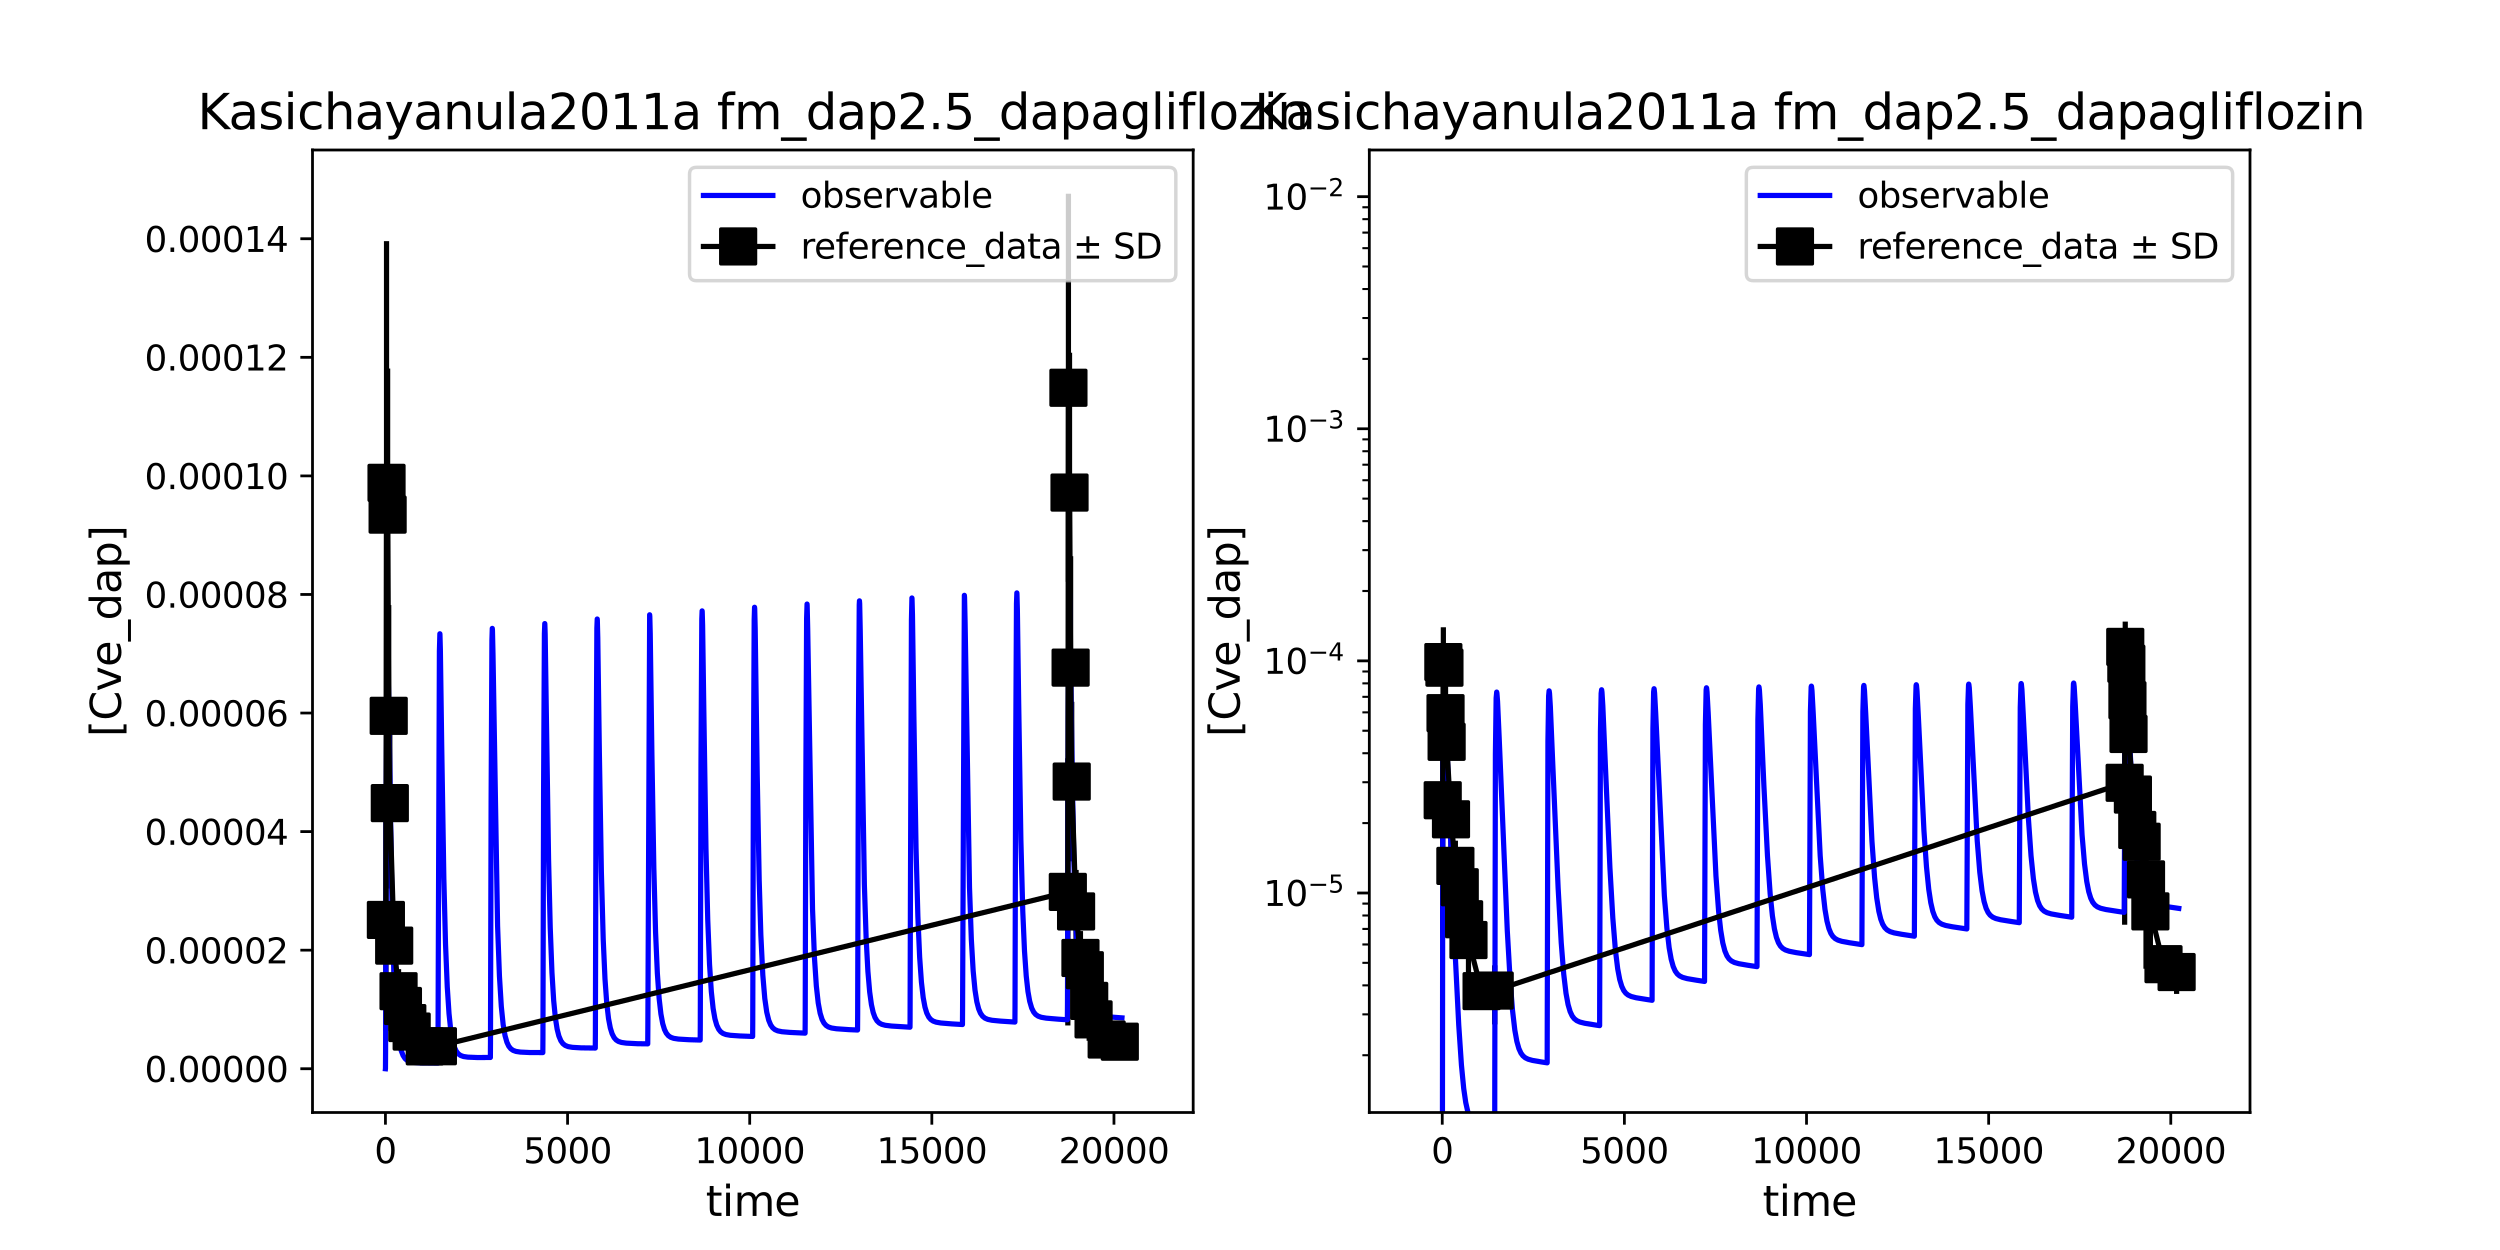 <?xml version="1.0" encoding="utf-8" standalone="no"?>
<!DOCTYPE svg PUBLIC "-//W3C//DTD SVG 1.1//EN"
  "http://www.w3.org/Graphics/SVG/1.1/DTD/svg11.dtd">
<svg xmlns:xlink="http://www.w3.org/1999/xlink" width="720pt" height="360pt" viewBox="0 0 720 360" xmlns="http://www.w3.org/2000/svg" version="1.1">
 <defs>
  <style type="text/css">*{stroke-linejoin: round; stroke-linecap: butt}</style>
 </defs>
 <g id="figure_1">
  <g id="patch_1">
   <path d="M 0 360 
L 720 360 
L 720 0 
L 0 0 
z
" style="fill: #ffffff"/>
  </g>
  <g id="axes_1">
   <g id="patch_2">
    <path d="M 90 320.4 
L 343.636 320.4 
L 343.636 43.2 
L 90 43.2 
z
" style="fill: #ffffff"/>
   </g>
   <g id="matplotlib.axis_1">
    <g id="xtick_1">
     <g id="line2d_1">
      <defs>
       <path id="m240e873bca" d="M 0 0 
L 0 3.5 
" style="stroke: #000000; stroke-width: 0.8"/>
      </defs>
      <g>
       <use xlink:href="#m240e873bca" x="111.006" y="320.4" style="stroke: #000000; stroke-width: 0.8"/>
      </g>
     </g>
     <g id="text_1">
      <!-- 0 -->
      <g transform="translate(107.825 334.998) scale(0.1 -0.1)">
       <defs>
        <path id="DejaVuSans-30" d="M 2034 4250 
Q 1547 4250 1301 3770 
Q 1056 3291 1056 2328 
Q 1056 1369 1301 889 
Q 1547 409 2034 409 
Q 2525 409 2770 889 
Q 3016 1369 3016 2328 
Q 3016 3291 2770 3770 
Q 2525 4250 2034 4250 
z
M 2034 4750 
Q 2819 4750 3233 4129 
Q 3647 3509 3647 2328 
Q 3647 1150 3233 529 
Q 2819 -91 2034 -91 
Q 1250 -91 836 529 
Q 422 1150 422 2328 
Q 422 3509 836 4129 
Q 1250 4750 2034 4750 
z
" transform="scale(0.016)"/>
       </defs>
       <use xlink:href="#DejaVuSans-30"/>
      </g>
     </g>
    </g>
    <g id="xtick_2">
     <g id="line2d_2">
      <g>
       <use xlink:href="#m240e873bca" x="163.46" y="320.4" style="stroke: #000000; stroke-width: 0.8"/>
      </g>
     </g>
     <g id="text_2">
      <!-- 5000 -->
      <g transform="translate(150.735 334.998) scale(0.1 -0.1)">
       <defs>
        <path id="DejaVuSans-35" d="M 691 4666 
L 3169 4666 
L 3169 4134 
L 1269 4134 
L 1269 2991 
Q 1406 3038 1543 3061 
Q 1681 3084 1819 3084 
Q 2600 3084 3056 2656 
Q 3513 2228 3513 1497 
Q 3513 744 3044 326 
Q 2575 -91 1722 -91 
Q 1428 -91 1123 -41 
Q 819 9 494 109 
L 494 744 
Q 775 591 1075 516 
Q 1375 441 1709 441 
Q 2250 441 2565 725 
Q 2881 1009 2881 1497 
Q 2881 1984 2565 2268 
Q 2250 2553 1709 2553 
Q 1456 2553 1204 2497 
Q 953 2441 691 2322 
L 691 4666 
z
" transform="scale(0.016)"/>
       </defs>
       <use xlink:href="#DejaVuSans-35"/>
       <use xlink:href="#DejaVuSans-30" x="63.623"/>
       <use xlink:href="#DejaVuSans-30" x="127.246"/>
       <use xlink:href="#DejaVuSans-30" x="190.869"/>
      </g>
     </g>
    </g>
    <g id="xtick_3">
     <g id="line2d_3">
      <g>
       <use xlink:href="#m240e873bca" x="215.914" y="320.4" style="stroke: #000000; stroke-width: 0.8"/>
      </g>
     </g>
     <g id="text_3">
      <!-- 10000 -->
      <g transform="translate(200.008 334.998) scale(0.1 -0.1)">
       <defs>
        <path id="DejaVuSans-31" d="M 794 531 
L 1825 531 
L 1825 4091 
L 703 3866 
L 703 4441 
L 1819 4666 
L 2450 4666 
L 2450 531 
L 3481 531 
L 3481 0 
L 794 0 
L 794 531 
z
" transform="scale(0.016)"/>
       </defs>
       <use xlink:href="#DejaVuSans-31"/>
       <use xlink:href="#DejaVuSans-30" x="63.623"/>
       <use xlink:href="#DejaVuSans-30" x="127.246"/>
       <use xlink:href="#DejaVuSans-30" x="190.869"/>
       <use xlink:href="#DejaVuSans-30" x="254.492"/>
      </g>
     </g>
    </g>
    <g id="xtick_4">
     <g id="line2d_4">
      <g>
       <use xlink:href="#m240e873bca" x="268.368" y="320.4" style="stroke: #000000; stroke-width: 0.8"/>
      </g>
     </g>
     <g id="text_4">
      <!-- 15000 -->
      <g transform="translate(252.461 334.998) scale(0.1 -0.1)">
       <use xlink:href="#DejaVuSans-31"/>
       <use xlink:href="#DejaVuSans-35" x="63.623"/>
       <use xlink:href="#DejaVuSans-30" x="127.246"/>
       <use xlink:href="#DejaVuSans-30" x="190.869"/>
       <use xlink:href="#DejaVuSans-30" x="254.492"/>
      </g>
     </g>
    </g>
    <g id="xtick_5">
     <g id="line2d_5">
      <g>
       <use xlink:href="#m240e873bca" x="320.821" y="320.4" style="stroke: #000000; stroke-width: 0.8"/>
      </g>
     </g>
     <g id="text_5">
      <!-- 20000 -->
      <g transform="translate(304.915 334.998) scale(0.1 -0.1)">
       <defs>
        <path id="DejaVuSans-32" d="M 1228 531 
L 3431 531 
L 3431 0 
L 469 0 
L 469 531 
Q 828 903 1448 1529 
Q 2069 2156 2228 2338 
Q 2531 2678 2651 2914 
Q 2772 3150 2772 3378 
Q 2772 3750 2511 3984 
Q 2250 4219 1831 4219 
Q 1534 4219 1204 4116 
Q 875 4013 500 3803 
L 500 4441 
Q 881 4594 1212 4672 
Q 1544 4750 1819 4750 
Q 2544 4750 2975 4387 
Q 3406 4025 3406 3419 
Q 3406 3131 3298 2873 
Q 3191 2616 2906 2266 
Q 2828 2175 2409 1742 
Q 1991 1309 1228 531 
z
" transform="scale(0.016)"/>
       </defs>
       <use xlink:href="#DejaVuSans-32"/>
       <use xlink:href="#DejaVuSans-30" x="63.623"/>
       <use xlink:href="#DejaVuSans-30" x="127.246"/>
       <use xlink:href="#DejaVuSans-30" x="190.869"/>
       <use xlink:href="#DejaVuSans-30" x="254.492"/>
      </g>
     </g>
    </g>
    <g id="text_6">
     <!-- time -->
     <g transform="translate(203.263 350.196) scale(0.12 -0.12)">
      <defs>
       <path id="DejaVuSans-74" d="M 1172 4494 
L 1172 3500 
L 2356 3500 
L 2356 3053 
L 1172 3053 
L 1172 1153 
Q 1172 725 1289 603 
Q 1406 481 1766 481 
L 2356 481 
L 2356 0 
L 1766 0 
Q 1100 0 847 248 
Q 594 497 594 1153 
L 594 3053 
L 172 3053 
L 172 3500 
L 594 3500 
L 594 4494 
L 1172 4494 
z
" transform="scale(0.016)"/>
       <path id="DejaVuSans-69" d="M 603 3500 
L 1178 3500 
L 1178 0 
L 603 0 
L 603 3500 
z
M 603 4863 
L 1178 4863 
L 1178 4134 
L 603 4134 
L 603 4863 
z
" transform="scale(0.016)"/>
       <path id="DejaVuSans-6d" d="M 3328 2828 
Q 3544 3216 3844 3400 
Q 4144 3584 4550 3584 
Q 5097 3584 5394 3201 
Q 5691 2819 5691 2113 
L 5691 0 
L 5113 0 
L 5113 2094 
Q 5113 2597 4934 2840 
Q 4756 3084 4391 3084 
Q 3944 3084 3684 2787 
Q 3425 2491 3425 1978 
L 3425 0 
L 2847 0 
L 2847 2094 
Q 2847 2600 2669 2842 
Q 2491 3084 2119 3084 
Q 1678 3084 1418 2786 
Q 1159 2488 1159 1978 
L 1159 0 
L 581 0 
L 581 3500 
L 1159 3500 
L 1159 2956 
Q 1356 3278 1631 3431 
Q 1906 3584 2284 3584 
Q 2666 3584 2933 3390 
Q 3200 3197 3328 2828 
z
" transform="scale(0.016)"/>
       <path id="DejaVuSans-65" d="M 3597 1894 
L 3597 1613 
L 953 1613 
Q 991 1019 1311 708 
Q 1631 397 2203 397 
Q 2534 397 2845 478 
Q 3156 559 3463 722 
L 3463 178 
Q 3153 47 2828 -22 
Q 2503 -91 2169 -91 
Q 1331 -91 842 396 
Q 353 884 353 1716 
Q 353 2575 817 3079 
Q 1281 3584 2069 3584 
Q 2775 3584 3186 3129 
Q 3597 2675 3597 1894 
z
M 3022 2063 
Q 3016 2534 2758 2815 
Q 2500 3097 2075 3097 
Q 1594 3097 1305 2825 
Q 1016 2553 972 2059 
L 3022 2063 
z
" transform="scale(0.016)"/>
      </defs>
      <use xlink:href="#DejaVuSans-74"/>
      <use xlink:href="#DejaVuSans-69" x="39.209"/>
      <use xlink:href="#DejaVuSans-6d" x="66.992"/>
      <use xlink:href="#DejaVuSans-65" x="164.404"/>
     </g>
    </g>
   </g>
   <g id="matplotlib.axis_2">
    <g id="ytick_1">
     <g id="line2d_6">
      <defs>
       <path id="m6a115965bc" d="M 0 0 
L -3.5 0 
" style="stroke: #000000; stroke-width: 0.8"/>
      </defs>
      <g>
       <use xlink:href="#m6a115965bc" x="90" y="307.8" style="stroke: #000000; stroke-width: 0.8"/>
      </g>
     </g>
     <g id="text_7">
      <!-- 0.00000 -->
      <g transform="translate(41.647 311.599) scale(0.1 -0.1)">
       <defs>
        <path id="DejaVuSans-2e" d="M 684 794 
L 1344 794 
L 1344 0 
L 684 0 
L 684 794 
z
" transform="scale(0.016)"/>
       </defs>
       <use xlink:href="#DejaVuSans-30"/>
       <use xlink:href="#DejaVuSans-2e" x="63.623"/>
       <use xlink:href="#DejaVuSans-30" x="95.41"/>
       <use xlink:href="#DejaVuSans-30" x="159.033"/>
       <use xlink:href="#DejaVuSans-30" x="222.656"/>
       <use xlink:href="#DejaVuSans-30" x="286.279"/>
       <use xlink:href="#DejaVuSans-30" x="349.902"/>
      </g>
     </g>
    </g>
    <g id="ytick_2">
     <g id="line2d_7">
      <g>
       <use xlink:href="#m6a115965bc" x="90" y="273.651" style="stroke: #000000; stroke-width: 0.8"/>
      </g>
     </g>
     <g id="text_8">
      <!-- 0.00002 -->
      <g transform="translate(41.647 277.451) scale(0.1 -0.1)">
       <use xlink:href="#DejaVuSans-30"/>
       <use xlink:href="#DejaVuSans-2e" x="63.623"/>
       <use xlink:href="#DejaVuSans-30" x="95.41"/>
       <use xlink:href="#DejaVuSans-30" x="159.033"/>
       <use xlink:href="#DejaVuSans-30" x="222.656"/>
       <use xlink:href="#DejaVuSans-30" x="286.279"/>
       <use xlink:href="#DejaVuSans-32" x="349.902"/>
      </g>
     </g>
    </g>
    <g id="ytick_3">
     <g id="line2d_8">
      <g>
       <use xlink:href="#m6a115965bc" x="90" y="239.503" style="stroke: #000000; stroke-width: 0.8"/>
      </g>
     </g>
     <g id="text_9">
      <!-- 0.00004 -->
      <g transform="translate(41.647 243.302) scale(0.1 -0.1)">
       <defs>
        <path id="DejaVuSans-34" d="M 2419 4116 
L 825 1625 
L 2419 1625 
L 2419 4116 
z
M 2253 4666 
L 3047 4666 
L 3047 1625 
L 3713 1625 
L 3713 1100 
L 3047 1100 
L 3047 0 
L 2419 0 
L 2419 1100 
L 313 1100 
L 313 1709 
L 2253 4666 
z
" transform="scale(0.016)"/>
       </defs>
       <use xlink:href="#DejaVuSans-30"/>
       <use xlink:href="#DejaVuSans-2e" x="63.623"/>
       <use xlink:href="#DejaVuSans-30" x="95.41"/>
       <use xlink:href="#DejaVuSans-30" x="159.033"/>
       <use xlink:href="#DejaVuSans-30" x="222.656"/>
       <use xlink:href="#DejaVuSans-30" x="286.279"/>
       <use xlink:href="#DejaVuSans-34" x="349.902"/>
      </g>
     </g>
    </g>
    <g id="ytick_4">
     <g id="line2d_9">
      <g>
       <use xlink:href="#m6a115965bc" x="90" y="205.354" style="stroke: #000000; stroke-width: 0.8"/>
      </g>
     </g>
     <g id="text_10">
      <!-- 0.00006 -->
      <g transform="translate(41.647 209.153) scale(0.1 -0.1)">
       <defs>
        <path id="DejaVuSans-36" d="M 2113 2584 
Q 1688 2584 1439 2293 
Q 1191 2003 1191 1497 
Q 1191 994 1439 701 
Q 1688 409 2113 409 
Q 2538 409 2786 701 
Q 3034 994 3034 1497 
Q 3034 2003 2786 2293 
Q 2538 2584 2113 2584 
z
M 3366 4563 
L 3366 3988 
Q 3128 4100 2886 4159 
Q 2644 4219 2406 4219 
Q 1781 4219 1451 3797 
Q 1122 3375 1075 2522 
Q 1259 2794 1537 2939 
Q 1816 3084 2150 3084 
Q 2853 3084 3261 2657 
Q 3669 2231 3669 1497 
Q 3669 778 3244 343 
Q 2819 -91 2113 -91 
Q 1303 -91 875 529 
Q 447 1150 447 2328 
Q 447 3434 972 4092 
Q 1497 4750 2381 4750 
Q 2619 4750 2861 4703 
Q 3103 4656 3366 4563 
z
" transform="scale(0.016)"/>
       </defs>
       <use xlink:href="#DejaVuSans-30"/>
       <use xlink:href="#DejaVuSans-2e" x="63.623"/>
       <use xlink:href="#DejaVuSans-30" x="95.41"/>
       <use xlink:href="#DejaVuSans-30" x="159.033"/>
       <use xlink:href="#DejaVuSans-30" x="222.656"/>
       <use xlink:href="#DejaVuSans-30" x="286.279"/>
       <use xlink:href="#DejaVuSans-36" x="349.902"/>
      </g>
     </g>
    </g>
    <g id="ytick_5">
     <g id="line2d_10">
      <g>
       <use xlink:href="#m6a115965bc" x="90" y="171.205" style="stroke: #000000; stroke-width: 0.8"/>
      </g>
     </g>
     <g id="text_11">
      <!-- 0.00008 -->
      <g transform="translate(41.647 175.005) scale(0.1 -0.1)">
       <defs>
        <path id="DejaVuSans-38" d="M 2034 2216 
Q 1584 2216 1326 1975 
Q 1069 1734 1069 1313 
Q 1069 891 1326 650 
Q 1584 409 2034 409 
Q 2484 409 2743 651 
Q 3003 894 3003 1313 
Q 3003 1734 2745 1975 
Q 2488 2216 2034 2216 
z
M 1403 2484 
Q 997 2584 770 2862 
Q 544 3141 544 3541 
Q 544 4100 942 4425 
Q 1341 4750 2034 4750 
Q 2731 4750 3128 4425 
Q 3525 4100 3525 3541 
Q 3525 3141 3298 2862 
Q 3072 2584 2669 2484 
Q 3125 2378 3379 2068 
Q 3634 1759 3634 1313 
Q 3634 634 3220 271 
Q 2806 -91 2034 -91 
Q 1263 -91 848 271 
Q 434 634 434 1313 
Q 434 1759 690 2068 
Q 947 2378 1403 2484 
z
M 1172 3481 
Q 1172 3119 1398 2916 
Q 1625 2713 2034 2713 
Q 2441 2713 2670 2916 
Q 2900 3119 2900 3481 
Q 2900 3844 2670 4047 
Q 2441 4250 2034 4250 
Q 1625 4250 1398 4047 
Q 1172 3844 1172 3481 
z
" transform="scale(0.016)"/>
       </defs>
       <use xlink:href="#DejaVuSans-30"/>
       <use xlink:href="#DejaVuSans-2e" x="63.623"/>
       <use xlink:href="#DejaVuSans-30" x="95.41"/>
       <use xlink:href="#DejaVuSans-30" x="159.033"/>
       <use xlink:href="#DejaVuSans-30" x="222.656"/>
       <use xlink:href="#DejaVuSans-30" x="286.279"/>
       <use xlink:href="#DejaVuSans-38" x="349.902"/>
      </g>
     </g>
    </g>
    <g id="ytick_6">
     <g id="line2d_11">
      <g>
       <use xlink:href="#m6a115965bc" x="90" y="137.057" style="stroke: #000000; stroke-width: 0.8"/>
      </g>
     </g>
     <g id="text_12">
      <!-- 0.00010 -->
      <g transform="translate(41.647 140.856) scale(0.1 -0.1)">
       <use xlink:href="#DejaVuSans-30"/>
       <use xlink:href="#DejaVuSans-2e" x="63.623"/>
       <use xlink:href="#DejaVuSans-30" x="95.41"/>
       <use xlink:href="#DejaVuSans-30" x="159.033"/>
       <use xlink:href="#DejaVuSans-30" x="222.656"/>
       <use xlink:href="#DejaVuSans-31" x="286.279"/>
       <use xlink:href="#DejaVuSans-30" x="349.902"/>
      </g>
     </g>
    </g>
    <g id="ytick_7">
     <g id="line2d_12">
      <g>
       <use xlink:href="#m6a115965bc" x="90" y="102.908" style="stroke: #000000; stroke-width: 0.8"/>
      </g>
     </g>
     <g id="text_13">
      <!-- 0.00012 -->
      <g transform="translate(41.647 106.707) scale(0.1 -0.1)">
       <use xlink:href="#DejaVuSans-30"/>
       <use xlink:href="#DejaVuSans-2e" x="63.623"/>
       <use xlink:href="#DejaVuSans-30" x="95.41"/>
       <use xlink:href="#DejaVuSans-30" x="159.033"/>
       <use xlink:href="#DejaVuSans-30" x="222.656"/>
       <use xlink:href="#DejaVuSans-31" x="286.279"/>
       <use xlink:href="#DejaVuSans-32" x="349.902"/>
      </g>
     </g>
    </g>
    <g id="ytick_8">
     <g id="line2d_13">
      <g>
       <use xlink:href="#m6a115965bc" x="90" y="68.759" style="stroke: #000000; stroke-width: 0.8"/>
      </g>
     </g>
     <g id="text_14">
      <!-- 0.00014 -->
      <g transform="translate(41.647 72.559) scale(0.1 -0.1)">
       <use xlink:href="#DejaVuSans-30"/>
       <use xlink:href="#DejaVuSans-2e" x="63.623"/>
       <use xlink:href="#DejaVuSans-30" x="95.41"/>
       <use xlink:href="#DejaVuSans-30" x="159.033"/>
       <use xlink:href="#DejaVuSans-30" x="222.656"/>
       <use xlink:href="#DejaVuSans-31" x="286.279"/>
       <use xlink:href="#DejaVuSans-34" x="349.902"/>
      </g>
     </g>
    </g>
    <g id="text_15">
     <!-- [Cve_dap] -->
     <g transform="translate(34.818 212.21) rotate(-90) scale(0.12 -0.12)">
      <defs>
       <path id="DejaVuSans-5b" d="M 550 4863 
L 1875 4863 
L 1875 4416 
L 1125 4416 
L 1125 -397 
L 1875 -397 
L 1875 -844 
L 550 -844 
L 550 4863 
z
" transform="scale(0.016)"/>
       <path id="DejaVuSans-43" d="M 4122 4306 
L 4122 3641 
Q 3803 3938 3442 4084 
Q 3081 4231 2675 4231 
Q 1875 4231 1450 3742 
Q 1025 3253 1025 2328 
Q 1025 1406 1450 917 
Q 1875 428 2675 428 
Q 3081 428 3442 575 
Q 3803 722 4122 1019 
L 4122 359 
Q 3791 134 3420 21 
Q 3050 -91 2638 -91 
Q 1578 -91 968 557 
Q 359 1206 359 2328 
Q 359 3453 968 4101 
Q 1578 4750 2638 4750 
Q 3056 4750 3426 4639 
Q 3797 4528 4122 4306 
z
" transform="scale(0.016)"/>
       <path id="DejaVuSans-76" d="M 191 3500 
L 800 3500 
L 1894 563 
L 2988 3500 
L 3597 3500 
L 2284 0 
L 1503 0 
L 191 3500 
z
" transform="scale(0.016)"/>
       <path id="DejaVuSans-5f" d="M 3263 -1063 
L 3263 -1509 
L -63 -1509 
L -63 -1063 
L 3263 -1063 
z
" transform="scale(0.016)"/>
       <path id="DejaVuSans-64" d="M 2906 2969 
L 2906 4863 
L 3481 4863 
L 3481 0 
L 2906 0 
L 2906 525 
Q 2725 213 2448 61 
Q 2172 -91 1784 -91 
Q 1150 -91 751 415 
Q 353 922 353 1747 
Q 353 2572 751 3078 
Q 1150 3584 1784 3584 
Q 2172 3584 2448 3432 
Q 2725 3281 2906 2969 
z
M 947 1747 
Q 947 1113 1208 752 
Q 1469 391 1925 391 
Q 2381 391 2643 752 
Q 2906 1113 2906 1747 
Q 2906 2381 2643 2742 
Q 2381 3103 1925 3103 
Q 1469 3103 1208 2742 
Q 947 2381 947 1747 
z
" transform="scale(0.016)"/>
       <path id="DejaVuSans-61" d="M 2194 1759 
Q 1497 1759 1228 1600 
Q 959 1441 959 1056 
Q 959 750 1161 570 
Q 1363 391 1709 391 
Q 2188 391 2477 730 
Q 2766 1069 2766 1631 
L 2766 1759 
L 2194 1759 
z
M 3341 1997 
L 3341 0 
L 2766 0 
L 2766 531 
Q 2569 213 2275 61 
Q 1981 -91 1556 -91 
Q 1019 -91 701 211 
Q 384 513 384 1019 
Q 384 1609 779 1909 
Q 1175 2209 1959 2209 
L 2766 2209 
L 2766 2266 
Q 2766 2663 2505 2880 
Q 2244 3097 1772 3097 
Q 1472 3097 1187 3025 
Q 903 2953 641 2809 
L 641 3341 
Q 956 3463 1253 3523 
Q 1550 3584 1831 3584 
Q 2591 3584 2966 3190 
Q 3341 2797 3341 1997 
z
" transform="scale(0.016)"/>
       <path id="DejaVuSans-70" d="M 1159 525 
L 1159 -1331 
L 581 -1331 
L 581 3500 
L 1159 3500 
L 1159 2969 
Q 1341 3281 1617 3432 
Q 1894 3584 2278 3584 
Q 2916 3584 3314 3078 
Q 3713 2572 3713 1747 
Q 3713 922 3314 415 
Q 2916 -91 2278 -91 
Q 1894 -91 1617 61 
Q 1341 213 1159 525 
z
M 3116 1747 
Q 3116 2381 2855 2742 
Q 2594 3103 2138 3103 
Q 1681 3103 1420 2742 
Q 1159 2381 1159 1747 
Q 1159 1113 1420 752 
Q 1681 391 2138 391 
Q 2594 391 2855 752 
Q 3116 1113 3116 1747 
z
" transform="scale(0.016)"/>
       <path id="DejaVuSans-5d" d="M 1947 4863 
L 1947 -844 
L 622 -844 
L 622 -397 
L 1369 -397 
L 1369 4416 
L 622 4416 
L 622 4863 
L 1947 4863 
z
" transform="scale(0.016)"/>
      </defs>
      <use xlink:href="#DejaVuSans-5b"/>
      <use xlink:href="#DejaVuSans-43" x="39.014"/>
      <use xlink:href="#DejaVuSans-76" x="108.838"/>
      <use xlink:href="#DejaVuSans-65" x="168.018"/>
      <use xlink:href="#DejaVuSans-5f" x="229.541"/>
      <use xlink:href="#DejaVuSans-64" x="279.541"/>
      <use xlink:href="#DejaVuSans-61" x="343.018"/>
      <use xlink:href="#DejaVuSans-70" x="404.297"/>
      <use xlink:href="#DejaVuSans-5d" x="467.773"/>
     </g>
    </g>
   </g>
   <g id="LineCollection_1">
    <path d="M 111.136 296.895 
L 111.136 232.986 
" clip-path="url(#pb5d9e20c4e)" style="fill: none; stroke: #000000; stroke-width: 1.5"/>
    <path d="M 111.321 208.674 
L 111.321 69.454 
" clip-path="url(#pb5d9e20c4e)" style="fill: none; stroke: #000000; stroke-width: 1.5"/>
    <path d="M 111.636 190.277 
L 111.636 106.137 
" clip-path="url(#pb5d9e20c4e)" style="fill: none; stroke: #000000; stroke-width: 1.5"/>
    <path d="M 111.951 238.064 
L 111.951 174.265 
" clip-path="url(#pb5d9e20c4e)" style="fill: none; stroke: #000000; stroke-width: 1.5"/>
    <path d="M 112.265 255.872 
L 112.265 206.729 
" clip-path="url(#pb5d9e20c4e)" style="fill: none; stroke: #000000; stroke-width: 1.5"/>
    <path d="M 113.524 282.187 
L 113.524 262.485 
" clip-path="url(#pb5d9e20c4e)" style="fill: none; stroke: #000000; stroke-width: 1.5"/>
    <path d="M 114.783 291.829 
L 114.783 279.102 
" clip-path="url(#pb5d9e20c4e)" style="fill: none; stroke: #000000; stroke-width: 1.5"/>
    <path d="M 116.042 295.934 
L 116.042 283.519 
" clip-path="url(#pb5d9e20c4e)" style="fill: none; stroke: #000000; stroke-width: 1.5"/>
    <path d="M 117.301 298.869 
L 117.301 290.418 
" clip-path="url(#pb5d9e20c4e)" style="fill: none; stroke: #000000; stroke-width: 1.5"/>
    <path d="M 118.56 300.771 
L 118.56 293.417 
" clip-path="url(#pb5d9e20c4e)" style="fill: none; stroke: #000000; stroke-width: 1.5"/>
    <path d="M 122.336 302.192 
L 122.336 300.511 
" clip-path="url(#pb5d9e20c4e)" style="fill: none; stroke: #000000; stroke-width: 1.5"/>
    <path d="M 126.113 303.163 
L 126.113 299.468 
" clip-path="url(#pb5d9e20c4e)" style="fill: none; stroke: #000000; stroke-width: 1.5"/>
    <path d="M 307.535 295.336 
L 307.535 218.387 
" clip-path="url(#pb5d9e20c4e)" style="fill: none; stroke: #000000; stroke-width: 1.5"/>
    <path d="M 307.708 167.553 
L 307.708 55.8 
" clip-path="url(#pb5d9e20c4e)" style="fill: none; stroke: #000000; stroke-width: 1.5"/>
    <path d="M 308.023 182.129 
L 308.023 101.593 
" clip-path="url(#pb5d9e20c4e)" style="fill: none; stroke: #000000; stroke-width: 1.5"/>
    <path d="M 308.337 224.361 
L 308.337 160.181 
" clip-path="url(#pb5d9e20c4e)" style="fill: none; stroke: #000000; stroke-width: 1.5"/>
    <path d="M 308.652 248.068 
L 308.652 202.123 
" clip-path="url(#pb5d9e20c4e)" style="fill: none; stroke: #000000; stroke-width: 1.5"/>
    <path d="M 309.911 274.431 
L 309.911 250.54 
" clip-path="url(#pb5d9e20c4e)" style="fill: none; stroke: #000000; stroke-width: 1.5"/>
    <path d="M 311.17 283.639 
L 311.17 268.156 
" clip-path="url(#pb5d9e20c4e)" style="fill: none; stroke: #000000; stroke-width: 1.5"/>
    <path d="M 312.429 287.303 
L 312.429 271.537 
" clip-path="url(#pb5d9e20c4e)" style="fill: none; stroke: #000000; stroke-width: 1.5"/>
    <path d="M 313.688 299.747 
L 313.688 276.774 
" clip-path="url(#pb5d9e20c4e)" style="fill: none; stroke: #000000; stroke-width: 1.5"/>
    <path d="M 314.947 299.897 
L 314.947 287.256 
" clip-path="url(#pb5d9e20c4e)" style="fill: none; stroke: #000000; stroke-width: 1.5"/>
    <path d="M 318.723 300.852 
L 318.723 297.897 
" clip-path="url(#pb5d9e20c4e)" style="fill: none; stroke: #000000; stroke-width: 1.5"/>
    <path d="M 322.5 301.527 
L 322.5 298.486 
" clip-path="url(#pb5d9e20c4e)" style="fill: none; stroke: #000000; stroke-width: 1.5"/>
   </g>
   <g id="line2d_14">
    <path d="M 111.006 307.8 
L 111.014 307.722 
L 111.047 303.089 
L 111.243 228.284 
L 111.481 186.2 
L 111.565 184.133 
L 111.621 184.866 
L 111.79 193.022 
L 112.961 265.091 
L 113.481 281.022 
L 114 290.782 
L 114.519 296.744 
L 115.039 300.384 
L 115.558 302.605 
L 116.078 303.961 
L 116.662 304.867 
L 117.246 305.388 
L 117.963 305.737 
L 118.941 305.957 
L 120.701 306.084 
L 126.117 306.145 
L 126.136 304.891 
L 126.213 281.111 
L 126.546 187.477 
L 126.683 182.528 
L 126.706 182.775 
L 126.823 187.002 
L 127.213 214.855 
L 127.823 252.857 
L 128.312 271.923 
L 128.813 284.248 
L 129.315 291.915 
L 129.816 296.679 
L 130.318 299.638 
L 130.819 301.477 
L 131.404 302.764 
L 131.989 303.504 
L 132.658 303.977 
L 133.494 304.275 
L 134.747 304.458 
L 137.422 304.567 
L 141.228 304.553 
L 141.259 300.393 
L 141.44 230.65 
L 141.673 184.358 
L 141.775 180.98 
L 141.825 181.494 
L 141.978 188.255 
L 143.303 266.632 
L 143.84 281.138 
L 144.377 289.869 
L 144.914 295.115 
L 145.451 298.267 
L 145.988 300.162 
L 146.525 301.303 
L 147.122 302.049 
L 147.779 302.509 
L 148.614 302.809 
L 149.868 303 
L 152.584 303.128 
L 156.334 303.141 
L 156.366 298.842 
L 156.55 228.13 
L 156.787 182.485 
L 156.895 179.593 
L 156.917 179.812 
L 157.008 182.71 
L 157.321 203.871 
L 157.987 247.488 
L 158.466 267.124 
L 158.963 280.09 
L 159.461 288.191 
L 159.958 293.247 
L 160.456 296.402 
L 160.954 298.372 
L 161.534 299.759 
L 162.114 300.564 
L 162.778 301.083 
L 163.607 301.418 
L 164.851 301.634 
L 167.339 301.781 
L 171.441 301.836 
L 171.473 297.573 
L 171.648 229.736 
L 171.898 180.873 
L 172 178.279 
L 172.032 178.642 
L 172.159 183.662 
L 172.62 217.046 
L 173.193 250.998 
L 173.726 270.501 
L 174.237 281.948 
L 174.747 289.009 
L 175.258 293.363 
L 175.768 296.048 
L 176.279 297.707 
L 176.862 298.845 
L 177.446 299.506 
L 178.102 299.931 
L 178.977 300.223 
L 180.363 300.421 
L 183.645 300.591 
L 186.547 300.626 
L 186.548 300.597 
L 186.583 295.563 
L 187.097 177.055 
L 187.144 177.545 
L 187.265 182.389 
L 187.742 216.95 
L 188.3 249.802 
L 188.805 268.514 
L 189.318 280.311 
L 189.831 287.573 
L 190.344 292.041 
L 190.857 294.791 
L 191.37 296.487 
L 191.883 297.535 
L 192.482 298.269 
L 193.166 298.739 
L 194.021 299.042 
L 195.389 299.255 
L 198.467 299.44 
L 201.653 299.533 
L 201.655 299.49 
L 201.686 295.11 
L 201.884 219.808 
L 202.117 178.26 
L 202.209 175.939 
L 202.237 176.18 
L 202.349 180.072 
L 202.684 203.563 
L 203.314 244.212 
L 203.83 264.933 
L 204.346 277.741 
L 204.862 285.605 
L 205.378 290.431 
L 205.895 293.393 
L 206.411 295.215 
L 206.991 296.445 
L 207.572 297.164 
L 208.217 297.624 
L 209.056 297.943 
L 210.346 298.165 
L 213.121 298.36 
L 216.759 298.497 
L 216.761 298.457 
L 216.791 294.465 
L 216.958 229.988 
L 217.204 178.475 
L 217.311 174.895 
L 217.354 175.32 
L 217.489 180.858 
L 218.079 223.332 
L 218.644 253.352 
L 219.122 269.231 
L 219.689 280.798 
L 220.257 287.56 
L 220.824 291.515 
L 221.392 293.831 
L 221.96 295.193 
L 222.527 295.998 
L 223.176 296.531 
L 223.986 296.887 
L 225.203 297.136 
L 227.554 297.336 
L 231.865 297.543 
L 231.868 297.493 
L 231.898 293.489 
L 232.064 229.406 
L 232.303 178.036 
L 232.431 173.971 
L 232.461 174.36 
L 232.612 180.85 
L 234.008 261.815 
L 234.555 275.677 
L 235.102 283.945 
L 235.65 288.872 
L 236.197 291.812 
L 236.744 293.57 
L 237.292 294.626 
L 237.908 295.327 
L 238.592 295.765 
L 239.481 296.064 
L 240.918 296.285 
L 244.476 296.534 
L 246.973 296.643 
L 246.975 296.579 
L 247.007 292.06 
L 247.23 208.712 
L 247.462 174.182 
L 247.522 173.048 
L 247.584 173.838 
L 247.74 181.279 
L 248.94 254.792 
L 249.448 270.203 
L 249.955 279.758 
L 250.463 285.671 
L 250.971 289.331 
L 251.478 291.601 
L 251.986 293.012 
L 252.566 293.99 
L 253.219 294.622 
L 253.945 295.008 
L 254.96 295.284 
L 256.773 295.503 
L 262.078 295.833 
L 262.1 294.02 
L 262.2 259.431 
L 262.492 178.497 
L 262.633 172.218 
L 262.664 172.466 
L 262.789 177.05 
L 263.194 206.16 
L 263.814 244.107 
L 264.348 263.981 
L 264.859 275.654 
L 265.37 282.858 
L 265.881 287.303 
L 266.392 290.05 
L 266.903 291.751 
L 267.487 292.924 
L 268.071 293.613 
L 268.728 294.063 
L 269.604 294.385 
L 270.991 294.625 
L 274.203 294.887 
L 277.185 295.063 
L 277.189 294.979 
L 277.221 290.342 
L 277.735 171.457 
L 277.788 172.015 
L 277.949 179.432 
L 279.217 255.568 
L 279.744 270.525 
L 280.272 279.625 
L 280.799 285.154 
L 281.326 288.516 
L 281.854 290.566 
L 282.381 291.821 
L 282.984 292.678 
L 283.662 293.225 
L 284.49 293.584 
L 285.696 293.839 
L 288.182 294.083 
L 292.291 294.353 
L 292.295 294.29 
L 292.326 290.028 
L 292.514 218.034 
L 292.744 173.823 
L 292.853 170.757 
L 292.882 171.071 
L 293.001 175.525 
L 293.374 202.132 
L 294.011 241.838 
L 294.555 262.355 
L 295.054 273.881 
L 295.554 281.076 
L 296.053 285.567 
L 296.552 288.374 
L 297.122 290.324 
L 297.693 291.474 
L 298.263 292.159 
L 298.976 292.651 
L 299.903 292.984 
L 301.329 293.227 
L 304.823 293.526 
L 307.398 293.692 
L 307.401 293.624 
L 307.434 289.091 
L 307.654 206.736 
L 307.881 171.547 
L 307.964 170.124 
L 307.992 170.471 
L 308.132 176.194 
L 308.707 217.722 
L 309.238 246.663 
L 309.754 264.261 
L 310.27 275.106 
L 310.786 281.768 
L 311.302 285.862 
L 311.818 288.383 
L 312.334 289.941 
L 312.915 291.001 
L 313.495 291.629 
L 314.205 292.072 
L 315.172 292.388 
L 316.785 292.637 
L 321.204 293.003 
L 323.129 293.146 
L 323.129 293.146 
" clip-path="url(#pb5d9e20c4e)" style="fill: none; stroke: #0000ff; stroke-width: 1.5; stroke-linecap: square"/>
   </g>
   <g id="line2d_15">
    <path d="M 111.136 264.941 
L 111.321 139.064 
L 111.636 148.207 
L 111.951 206.164 
L 112.265 231.3 
L 113.524 272.336 
L 114.783 285.465 
L 116.042 289.726 
L 117.301 294.643 
L 118.56 297.094 
L 122.336 301.351 
L 126.113 301.315 
L 307.535 256.862 
L 307.708 111.677 
L 308.023 141.861 
L 308.337 192.271 
L 308.652 225.095 
L 309.911 262.485 
L 311.17 275.898 
L 312.429 279.42 
L 313.688 288.26 
L 314.947 293.576 
L 318.723 299.375 
L 322.5 300.007 
" clip-path="url(#pb5d9e20c4e)" style="fill: none; stroke: #000000; stroke-width: 1.5; stroke-linecap: square"/>
    <defs>
     <path id="m43931ffabe" d="M -5 5 
L 5 5 
L 5 -5 
L -5 -5 
z
" style="stroke: #000000; stroke-linejoin: miter"/>
    </defs>
    <g clip-path="url(#pb5d9e20c4e)">
     <use xlink:href="#m43931ffabe" x="111.136" y="264.941" style="stroke: #000000; stroke-linejoin: miter"/>
     <use xlink:href="#m43931ffabe" x="111.321" y="139.064" style="stroke: #000000; stroke-linejoin: miter"/>
     <use xlink:href="#m43931ffabe" x="111.636" y="148.207" style="stroke: #000000; stroke-linejoin: miter"/>
     <use xlink:href="#m43931ffabe" x="111.951" y="206.164" style="stroke: #000000; stroke-linejoin: miter"/>
     <use xlink:href="#m43931ffabe" x="112.265" y="231.3" style="stroke: #000000; stroke-linejoin: miter"/>
     <use xlink:href="#m43931ffabe" x="113.524" y="272.336" style="stroke: #000000; stroke-linejoin: miter"/>
     <use xlink:href="#m43931ffabe" x="114.783" y="285.465" style="stroke: #000000; stroke-linejoin: miter"/>
     <use xlink:href="#m43931ffabe" x="116.042" y="289.726" style="stroke: #000000; stroke-linejoin: miter"/>
     <use xlink:href="#m43931ffabe" x="117.301" y="294.643" style="stroke: #000000; stroke-linejoin: miter"/>
     <use xlink:href="#m43931ffabe" x="118.56" y="297.094" style="stroke: #000000; stroke-linejoin: miter"/>
     <use xlink:href="#m43931ffabe" x="122.336" y="301.351" style="stroke: #000000; stroke-linejoin: miter"/>
     <use xlink:href="#m43931ffabe" x="126.113" y="301.315" style="stroke: #000000; stroke-linejoin: miter"/>
     <use xlink:href="#m43931ffabe" x="307.535" y="256.862" style="stroke: #000000; stroke-linejoin: miter"/>
     <use xlink:href="#m43931ffabe" x="307.708" y="111.677" style="stroke: #000000; stroke-linejoin: miter"/>
     <use xlink:href="#m43931ffabe" x="308.023" y="141.861" style="stroke: #000000; stroke-linejoin: miter"/>
     <use xlink:href="#m43931ffabe" x="308.337" y="192.271" style="stroke: #000000; stroke-linejoin: miter"/>
     <use xlink:href="#m43931ffabe" x="308.652" y="225.095" style="stroke: #000000; stroke-linejoin: miter"/>
     <use xlink:href="#m43931ffabe" x="309.911" y="262.485" style="stroke: #000000; stroke-linejoin: miter"/>
     <use xlink:href="#m43931ffabe" x="311.17" y="275.898" style="stroke: #000000; stroke-linejoin: miter"/>
     <use xlink:href="#m43931ffabe" x="312.429" y="279.42" style="stroke: #000000; stroke-linejoin: miter"/>
     <use xlink:href="#m43931ffabe" x="313.688" y="288.26" style="stroke: #000000; stroke-linejoin: miter"/>
     <use xlink:href="#m43931ffabe" x="314.947" y="293.576" style="stroke: #000000; stroke-linejoin: miter"/>
     <use xlink:href="#m43931ffabe" x="318.723" y="299.375" style="stroke: #000000; stroke-linejoin: miter"/>
     <use xlink:href="#m43931ffabe" x="322.5" y="300.007" style="stroke: #000000; stroke-linejoin: miter"/>
    </g>
   </g>
   <g id="patch_3">
    <path d="M 90 320.4 
L 90 43.2 
" style="fill: none; stroke: #000000; stroke-width: 0.8; stroke-linejoin: miter; stroke-linecap: square"/>
   </g>
   <g id="patch_4">
    <path d="M 343.636 320.4 
L 343.636 43.2 
" style="fill: none; stroke: #000000; stroke-width: 0.8; stroke-linejoin: miter; stroke-linecap: square"/>
   </g>
   <g id="patch_5">
    <path d="M 90 320.4 
L 343.636 320.4 
" style="fill: none; stroke: #000000; stroke-width: 0.8; stroke-linejoin: miter; stroke-linecap: square"/>
   </g>
   <g id="patch_6">
    <path d="M 90 43.2 
L 343.636 43.2 
" style="fill: none; stroke: #000000; stroke-width: 0.8; stroke-linejoin: miter; stroke-linecap: square"/>
   </g>
   <g id="text_16">
    <!-- Kasichayanula2011a fm_dap2.5_dapagliflozin -->
    <g transform="translate(56.886 37.2) scale(0.14 -0.14)">
     <defs>
      <path id="DejaVuSans-4b" d="M 628 4666 
L 1259 4666 
L 1259 2694 
L 3353 4666 
L 4166 4666 
L 1850 2491 
L 4331 0 
L 3500 0 
L 1259 2247 
L 1259 0 
L 628 0 
L 628 4666 
z
" transform="scale(0.016)"/>
      <path id="DejaVuSans-73" d="M 2834 3397 
L 2834 2853 
Q 2591 2978 2328 3040 
Q 2066 3103 1784 3103 
Q 1356 3103 1142 2972 
Q 928 2841 928 2578 
Q 928 2378 1081 2264 
Q 1234 2150 1697 2047 
L 1894 2003 
Q 2506 1872 2764 1633 
Q 3022 1394 3022 966 
Q 3022 478 2636 193 
Q 2250 -91 1575 -91 
Q 1294 -91 989 -36 
Q 684 19 347 128 
L 347 722 
Q 666 556 975 473 
Q 1284 391 1588 391 
Q 1994 391 2212 530 
Q 2431 669 2431 922 
Q 2431 1156 2273 1281 
Q 2116 1406 1581 1522 
L 1381 1569 
Q 847 1681 609 1914 
Q 372 2147 372 2553 
Q 372 3047 722 3315 
Q 1072 3584 1716 3584 
Q 2034 3584 2315 3537 
Q 2597 3491 2834 3397 
z
" transform="scale(0.016)"/>
      <path id="DejaVuSans-63" d="M 3122 3366 
L 3122 2828 
Q 2878 2963 2633 3030 
Q 2388 3097 2138 3097 
Q 1578 3097 1268 2742 
Q 959 2388 959 1747 
Q 959 1106 1268 751 
Q 1578 397 2138 397 
Q 2388 397 2633 464 
Q 2878 531 3122 666 
L 3122 134 
Q 2881 22 2623 -34 
Q 2366 -91 2075 -91 
Q 1284 -91 818 406 
Q 353 903 353 1747 
Q 353 2603 823 3093 
Q 1294 3584 2113 3584 
Q 2378 3584 2631 3529 
Q 2884 3475 3122 3366 
z
" transform="scale(0.016)"/>
      <path id="DejaVuSans-68" d="M 3513 2113 
L 3513 0 
L 2938 0 
L 2938 2094 
Q 2938 2591 2744 2837 
Q 2550 3084 2163 3084 
Q 1697 3084 1428 2787 
Q 1159 2491 1159 1978 
L 1159 0 
L 581 0 
L 581 4863 
L 1159 4863 
L 1159 2956 
Q 1366 3272 1645 3428 
Q 1925 3584 2291 3584 
Q 2894 3584 3203 3211 
Q 3513 2838 3513 2113 
z
" transform="scale(0.016)"/>
      <path id="DejaVuSans-79" d="M 2059 -325 
Q 1816 -950 1584 -1140 
Q 1353 -1331 966 -1331 
L 506 -1331 
L 506 -850 
L 844 -850 
Q 1081 -850 1212 -737 
Q 1344 -625 1503 -206 
L 1606 56 
L 191 3500 
L 800 3500 
L 1894 763 
L 2988 3500 
L 3597 3500 
L 2059 -325 
z
" transform="scale(0.016)"/>
      <path id="DejaVuSans-6e" d="M 3513 2113 
L 3513 0 
L 2938 0 
L 2938 2094 
Q 2938 2591 2744 2837 
Q 2550 3084 2163 3084 
Q 1697 3084 1428 2787 
Q 1159 2491 1159 1978 
L 1159 0 
L 581 0 
L 581 3500 
L 1159 3500 
L 1159 2956 
Q 1366 3272 1645 3428 
Q 1925 3584 2291 3584 
Q 2894 3584 3203 3211 
Q 3513 2838 3513 2113 
z
" transform="scale(0.016)"/>
      <path id="DejaVuSans-75" d="M 544 1381 
L 544 3500 
L 1119 3500 
L 1119 1403 
Q 1119 906 1312 657 
Q 1506 409 1894 409 
Q 2359 409 2629 706 
Q 2900 1003 2900 1516 
L 2900 3500 
L 3475 3500 
L 3475 0 
L 2900 0 
L 2900 538 
Q 2691 219 2414 64 
Q 2138 -91 1772 -91 
Q 1169 -91 856 284 
Q 544 659 544 1381 
z
M 1991 3584 
L 1991 3584 
z
" transform="scale(0.016)"/>
      <path id="DejaVuSans-6c" d="M 603 4863 
L 1178 4863 
L 1178 0 
L 603 0 
L 603 4863 
z
" transform="scale(0.016)"/>
      <path id="DejaVuSans-20" transform="scale(0.016)"/>
      <path id="DejaVuSans-66" d="M 2375 4863 
L 2375 4384 
L 1825 4384 
Q 1516 4384 1395 4259 
Q 1275 4134 1275 3809 
L 1275 3500 
L 2222 3500 
L 2222 3053 
L 1275 3053 
L 1275 0 
L 697 0 
L 697 3053 
L 147 3053 
L 147 3500 
L 697 3500 
L 697 3744 
Q 697 4328 969 4595 
Q 1241 4863 1831 4863 
L 2375 4863 
z
" transform="scale(0.016)"/>
      <path id="DejaVuSans-67" d="M 2906 1791 
Q 2906 2416 2648 2759 
Q 2391 3103 1925 3103 
Q 1463 3103 1205 2759 
Q 947 2416 947 1791 
Q 947 1169 1205 825 
Q 1463 481 1925 481 
Q 2391 481 2648 825 
Q 2906 1169 2906 1791 
z
M 3481 434 
Q 3481 -459 3084 -895 
Q 2688 -1331 1869 -1331 
Q 1566 -1331 1297 -1286 
Q 1028 -1241 775 -1147 
L 775 -588 
Q 1028 -725 1275 -790 
Q 1522 -856 1778 -856 
Q 2344 -856 2625 -561 
Q 2906 -266 2906 331 
L 2906 616 
Q 2728 306 2450 153 
Q 2172 0 1784 0 
Q 1141 0 747 490 
Q 353 981 353 1791 
Q 353 2603 747 3093 
Q 1141 3584 1784 3584 
Q 2172 3584 2450 3431 
Q 2728 3278 2906 2969 
L 2906 3500 
L 3481 3500 
L 3481 434 
z
" transform="scale(0.016)"/>
      <path id="DejaVuSans-6f" d="M 1959 3097 
Q 1497 3097 1228 2736 
Q 959 2375 959 1747 
Q 959 1119 1226 758 
Q 1494 397 1959 397 
Q 2419 397 2687 759 
Q 2956 1122 2956 1747 
Q 2956 2369 2687 2733 
Q 2419 3097 1959 3097 
z
M 1959 3584 
Q 2709 3584 3137 3096 
Q 3566 2609 3566 1747 
Q 3566 888 3137 398 
Q 2709 -91 1959 -91 
Q 1206 -91 779 398 
Q 353 888 353 1747 
Q 353 2609 779 3096 
Q 1206 3584 1959 3584 
z
" transform="scale(0.016)"/>
      <path id="DejaVuSans-7a" d="M 353 3500 
L 3084 3500 
L 3084 2975 
L 922 459 
L 3084 459 
L 3084 0 
L 275 0 
L 275 525 
L 2438 3041 
L 353 3041 
L 353 3500 
z
" transform="scale(0.016)"/>
     </defs>
     <use xlink:href="#DejaVuSans-4b"/>
     <use xlink:href="#DejaVuSans-61" x="63.826"/>
     <use xlink:href="#DejaVuSans-73" x="125.105"/>
     <use xlink:href="#DejaVuSans-69" x="177.205"/>
     <use xlink:href="#DejaVuSans-63" x="204.988"/>
     <use xlink:href="#DejaVuSans-68" x="259.969"/>
     <use xlink:href="#DejaVuSans-61" x="323.348"/>
     <use xlink:href="#DejaVuSans-79" x="384.627"/>
     <use xlink:href="#DejaVuSans-61" x="443.807"/>
     <use xlink:href="#DejaVuSans-6e" x="505.086"/>
     <use xlink:href="#DejaVuSans-75" x="568.465"/>
     <use xlink:href="#DejaVuSans-6c" x="631.844"/>
     <use xlink:href="#DejaVuSans-61" x="659.627"/>
     <use xlink:href="#DejaVuSans-32" x="720.906"/>
     <use xlink:href="#DejaVuSans-30" x="784.529"/>
     <use xlink:href="#DejaVuSans-31" x="848.152"/>
     <use xlink:href="#DejaVuSans-31" x="911.775"/>
     <use xlink:href="#DejaVuSans-61" x="975.398"/>
     <use xlink:href="#DejaVuSans-20" x="1036.678"/>
     <use xlink:href="#DejaVuSans-66" x="1068.465"/>
     <use xlink:href="#DejaVuSans-6d" x="1103.67"/>
     <use xlink:href="#DejaVuSans-5f" x="1201.082"/>
     <use xlink:href="#DejaVuSans-64" x="1251.082"/>
     <use xlink:href="#DejaVuSans-61" x="1314.559"/>
     <use xlink:href="#DejaVuSans-70" x="1375.838"/>
     <use xlink:href="#DejaVuSans-32" x="1439.314"/>
     <use xlink:href="#DejaVuSans-2e" x="1502.938"/>
     <use xlink:href="#DejaVuSans-35" x="1534.725"/>
     <use xlink:href="#DejaVuSans-5f" x="1598.348"/>
     <use xlink:href="#DejaVuSans-64" x="1648.348"/>
     <use xlink:href="#DejaVuSans-61" x="1711.824"/>
     <use xlink:href="#DejaVuSans-70" x="1773.104"/>
     <use xlink:href="#DejaVuSans-61" x="1836.58"/>
     <use xlink:href="#DejaVuSans-67" x="1897.859"/>
     <use xlink:href="#DejaVuSans-6c" x="1961.336"/>
     <use xlink:href="#DejaVuSans-69" x="1989.119"/>
     <use xlink:href="#DejaVuSans-66" x="2016.902"/>
     <use xlink:href="#DejaVuSans-6c" x="2052.107"/>
     <use xlink:href="#DejaVuSans-6f" x="2079.891"/>
     <use xlink:href="#DejaVuSans-7a" x="2141.072"/>
     <use xlink:href="#DejaVuSans-69" x="2193.562"/>
     <use xlink:href="#DejaVuSans-6e" x="2221.346"/>
    </g>
   </g>
   <g id="legend_1">
    <g id="patch_7">
     <path d="M 200.586 80.834 
L 336.636 80.834 
Q 338.636 80.834 338.636 78.834 
L 338.636 50.2 
Q 338.636 48.2 336.636 48.2 
L 200.586 48.2 
Q 198.586 48.2 198.586 50.2 
L 198.586 78.834 
Q 198.586 80.834 200.586 80.834 
z
" style="fill: #ffffff; opacity: 0.8; stroke: #cccccc; stroke-linejoin: miter"/>
    </g>
    <g id="line2d_16">
     <path d="M 202.586 56.298 
L 212.586 56.298 
L 222.586 56.298 
" style="fill: none; stroke: #0000ff; stroke-width: 1.5; stroke-linecap: square"/>
    </g>
    <g id="text_17">
     <!-- observable -->
     <g transform="translate(230.586 59.798) scale(0.1 -0.1)">
      <defs>
       <path id="DejaVuSans-62" d="M 3116 1747 
Q 3116 2381 2855 2742 
Q 2594 3103 2138 3103 
Q 1681 3103 1420 2742 
Q 1159 2381 1159 1747 
Q 1159 1113 1420 752 
Q 1681 391 2138 391 
Q 2594 391 2855 752 
Q 3116 1113 3116 1747 
z
M 1159 2969 
Q 1341 3281 1617 3432 
Q 1894 3584 2278 3584 
Q 2916 3584 3314 3078 
Q 3713 2572 3713 1747 
Q 3713 922 3314 415 
Q 2916 -91 2278 -91 
Q 1894 -91 1617 61 
Q 1341 213 1159 525 
L 1159 0 
L 581 0 
L 581 4863 
L 1159 4863 
L 1159 2969 
z
" transform="scale(0.016)"/>
       <path id="DejaVuSans-72" d="M 2631 2963 
Q 2534 3019 2420 3045 
Q 2306 3072 2169 3072 
Q 1681 3072 1420 2755 
Q 1159 2438 1159 1844 
L 1159 0 
L 581 0 
L 581 3500 
L 1159 3500 
L 1159 2956 
Q 1341 3275 1631 3429 
Q 1922 3584 2338 3584 
Q 2397 3584 2469 3576 
Q 2541 3569 2628 3553 
L 2631 2963 
z
" transform="scale(0.016)"/>
      </defs>
      <use xlink:href="#DejaVuSans-6f"/>
      <use xlink:href="#DejaVuSans-62" x="61.182"/>
      <use xlink:href="#DejaVuSans-73" x="124.658"/>
      <use xlink:href="#DejaVuSans-65" x="176.758"/>
      <use xlink:href="#DejaVuSans-72" x="238.281"/>
      <use xlink:href="#DejaVuSans-76" x="279.395"/>
      <use xlink:href="#DejaVuSans-61" x="338.574"/>
      <use xlink:href="#DejaVuSans-62" x="399.854"/>
      <use xlink:href="#DejaVuSans-6c" x="463.33"/>
      <use xlink:href="#DejaVuSans-65" x="491.113"/>
     </g>
    </g>
    <g id="LineCollection_2">
     <path d="M 212.586 75.977 
L 212.586 65.977 
" style="fill: none; stroke: #000000; stroke-width: 1.5"/>
    </g>
    <g id="line2d_17">
     <path d="M 202.586 70.977 
L 222.586 70.977 
" style="fill: none; stroke: #000000; stroke-width: 1.5; stroke-linecap: square"/>
    </g>
    <g id="line2d_18">
     <g>
      <use xlink:href="#m43931ffabe" x="212.586" y="70.977" style="stroke: #000000; stroke-linejoin: miter"/>
     </g>
    </g>
    <g id="text_18">
     <!-- reference_data ± SD -->
     <g transform="translate(230.586 74.477) scale(0.1 -0.1)">
      <defs>
       <path id="DejaVuSans-b1" d="M 2944 4013 
L 2944 2803 
L 4684 2803 
L 4684 2272 
L 2944 2272 
L 2944 1063 
L 2419 1063 
L 2419 2272 
L 678 2272 
L 678 2803 
L 2419 2803 
L 2419 4013 
L 2944 4013 
z
M 678 531 
L 4684 531 
L 4684 0 
L 678 0 
L 678 531 
z
" transform="scale(0.016)"/>
       <path id="DejaVuSans-53" d="M 3425 4513 
L 3425 3897 
Q 3066 4069 2747 4153 
Q 2428 4238 2131 4238 
Q 1616 4238 1336 4038 
Q 1056 3838 1056 3469 
Q 1056 3159 1242 3001 
Q 1428 2844 1947 2747 
L 2328 2669 
Q 3034 2534 3370 2195 
Q 3706 1856 3706 1288 
Q 3706 609 3251 259 
Q 2797 -91 1919 -91 
Q 1588 -91 1214 -16 
Q 841 59 441 206 
L 441 856 
Q 825 641 1194 531 
Q 1563 422 1919 422 
Q 2459 422 2753 634 
Q 3047 847 3047 1241 
Q 3047 1584 2836 1778 
Q 2625 1972 2144 2069 
L 1759 2144 
Q 1053 2284 737 2584 
Q 422 2884 422 3419 
Q 422 4038 858 4394 
Q 1294 4750 2059 4750 
Q 2388 4750 2728 4690 
Q 3069 4631 3425 4513 
z
" transform="scale(0.016)"/>
       <path id="DejaVuSans-44" d="M 1259 4147 
L 1259 519 
L 2022 519 
Q 2988 519 3436 956 
Q 3884 1394 3884 2338 
Q 3884 3275 3436 3711 
Q 2988 4147 2022 4147 
L 1259 4147 
z
M 628 4666 
L 1925 4666 
Q 3281 4666 3915 4102 
Q 4550 3538 4550 2338 
Q 4550 1131 3912 565 
Q 3275 0 1925 0 
L 628 0 
L 628 4666 
z
" transform="scale(0.016)"/>
      </defs>
      <use xlink:href="#DejaVuSans-72"/>
      <use xlink:href="#DejaVuSans-65" x="38.863"/>
      <use xlink:href="#DejaVuSans-66" x="100.387"/>
      <use xlink:href="#DejaVuSans-65" x="135.592"/>
      <use xlink:href="#DejaVuSans-72" x="197.115"/>
      <use xlink:href="#DejaVuSans-65" x="235.979"/>
      <use xlink:href="#DejaVuSans-6e" x="297.502"/>
      <use xlink:href="#DejaVuSans-63" x="360.881"/>
      <use xlink:href="#DejaVuSans-65" x="415.861"/>
      <use xlink:href="#DejaVuSans-5f" x="477.385"/>
      <use xlink:href="#DejaVuSans-64" x="527.385"/>
      <use xlink:href="#DejaVuSans-61" x="590.861"/>
      <use xlink:href="#DejaVuSans-74" x="652.141"/>
      <use xlink:href="#DejaVuSans-61" x="691.35"/>
      <use xlink:href="#DejaVuSans-20" x="752.629"/>
      <use xlink:href="#DejaVuSans-b1" x="784.416"/>
      <use xlink:href="#DejaVuSans-20" x="868.205"/>
      <use xlink:href="#DejaVuSans-53" x="899.992"/>
      <use xlink:href="#DejaVuSans-44" x="963.469"/>
     </g>
    </g>
   </g>
  </g>
  <g id="axes_2">
   <g id="patch_8">
    <path d="M 394.364 320.4 
L 648 320.4 
L 648 43.2 
L 394.364 43.2 
z
" style="fill: #ffffff"/>
   </g>
   <g id="matplotlib.axis_3">
    <g id="xtick_6">
     <g id="line2d_19">
      <g>
       <use xlink:href="#m240e873bca" x="415.37" y="320.4" style="stroke: #000000; stroke-width: 0.8"/>
      </g>
     </g>
     <g id="text_19">
      <!-- 0 -->
      <g transform="translate(412.189 334.998) scale(0.1 -0.1)">
       <use xlink:href="#DejaVuSans-30"/>
      </g>
     </g>
    </g>
    <g id="xtick_7">
     <g id="line2d_20">
      <g>
       <use xlink:href="#m240e873bca" x="467.824" y="320.4" style="stroke: #000000; stroke-width: 0.8"/>
      </g>
     </g>
     <g id="text_20">
      <!-- 5000 -->
      <g transform="translate(455.099 334.998) scale(0.1 -0.1)">
       <use xlink:href="#DejaVuSans-35"/>
       <use xlink:href="#DejaVuSans-30" x="63.623"/>
       <use xlink:href="#DejaVuSans-30" x="127.246"/>
       <use xlink:href="#DejaVuSans-30" x="190.869"/>
      </g>
     </g>
    </g>
    <g id="xtick_8">
     <g id="line2d_21">
      <g>
       <use xlink:href="#m240e873bca" x="520.278" y="320.4" style="stroke: #000000; stroke-width: 0.8"/>
      </g>
     </g>
     <g id="text_21">
      <!-- 10000 -->
      <g transform="translate(504.371 334.998) scale(0.1 -0.1)">
       <use xlink:href="#DejaVuSans-31"/>
       <use xlink:href="#DejaVuSans-30" x="63.623"/>
       <use xlink:href="#DejaVuSans-30" x="127.246"/>
       <use xlink:href="#DejaVuSans-30" x="190.869"/>
       <use xlink:href="#DejaVuSans-30" x="254.492"/>
      </g>
     </g>
    </g>
    <g id="xtick_9">
     <g id="line2d_22">
      <g>
       <use xlink:href="#m240e873bca" x="572.731" y="320.4" style="stroke: #000000; stroke-width: 0.8"/>
      </g>
     </g>
     <g id="text_22">
      <!-- 15000 -->
      <g transform="translate(556.825 334.998) scale(0.1 -0.1)">
       <use xlink:href="#DejaVuSans-31"/>
       <use xlink:href="#DejaVuSans-35" x="63.623"/>
       <use xlink:href="#DejaVuSans-30" x="127.246"/>
       <use xlink:href="#DejaVuSans-30" x="190.869"/>
       <use xlink:href="#DejaVuSans-30" x="254.492"/>
      </g>
     </g>
    </g>
    <g id="xtick_10">
     <g id="line2d_23">
      <g>
       <use xlink:href="#m240e873bca" x="625.185" y="320.4" style="stroke: #000000; stroke-width: 0.8"/>
      </g>
     </g>
     <g id="text_23">
      <!-- 20000 -->
      <g transform="translate(609.279 334.998) scale(0.1 -0.1)">
       <use xlink:href="#DejaVuSans-32"/>
       <use xlink:href="#DejaVuSans-30" x="63.623"/>
       <use xlink:href="#DejaVuSans-30" x="127.246"/>
       <use xlink:href="#DejaVuSans-30" x="190.869"/>
       <use xlink:href="#DejaVuSans-30" x="254.492"/>
      </g>
     </g>
    </g>
    <g id="text_24">
     <!-- time -->
     <g transform="translate(507.627 350.196) scale(0.12 -0.12)">
      <use xlink:href="#DejaVuSans-74"/>
      <use xlink:href="#DejaVuSans-69" x="39.209"/>
      <use xlink:href="#DejaVuSans-6d" x="66.992"/>
      <use xlink:href="#DejaVuSans-65" x="164.404"/>
     </g>
    </g>
   </g>
   <g id="matplotlib.axis_4">
    <g id="ytick_9">
     <g id="line2d_24">
      <g>
       <use xlink:href="#m6a115965bc" x="394.364" y="257.178" style="stroke: #000000; stroke-width: 0.8"/>
      </g>
     </g>
     <g id="text_25">
      <!-- $\mathdefault{10^{-5}}$ -->
      <g transform="translate(363.864 260.978) scale(0.1 -0.1)">
       <defs>
        <path id="DejaVuSans-2212" d="M 678 2272 
L 4684 2272 
L 4684 1741 
L 678 1741 
L 678 2272 
z
" transform="scale(0.016)"/>
       </defs>
       <use xlink:href="#DejaVuSans-31" transform="translate(0 0.684)"/>
       <use xlink:href="#DejaVuSans-30" transform="translate(63.623 0.684)"/>
       <use xlink:href="#DejaVuSans-2212" transform="translate(128.203 38.966) scale(0.7)"/>
       <use xlink:href="#DejaVuSans-35" transform="translate(186.855 38.966) scale(0.7)"/>
      </g>
     </g>
    </g>
    <g id="ytick_10">
     <g id="line2d_25">
      <g>
       <use xlink:href="#m6a115965bc" x="394.364" y="190.331" style="stroke: #000000; stroke-width: 0.8"/>
      </g>
     </g>
     <g id="text_26">
      <!-- $\mathdefault{10^{-4}}$ -->
      <g transform="translate(363.864 194.13) scale(0.1 -0.1)">
       <use xlink:href="#DejaVuSans-31" transform="translate(0 0.684)"/>
       <use xlink:href="#DejaVuSans-30" transform="translate(63.623 0.684)"/>
       <use xlink:href="#DejaVuSans-2212" transform="translate(128.203 38.966) scale(0.7)"/>
       <use xlink:href="#DejaVuSans-34" transform="translate(186.855 38.966) scale(0.7)"/>
      </g>
     </g>
    </g>
    <g id="ytick_11">
     <g id="line2d_26">
      <g>
       <use xlink:href="#m6a115965bc" x="394.364" y="123.483" style="stroke: #000000; stroke-width: 0.8"/>
      </g>
     </g>
     <g id="text_27">
      <!-- $\mathdefault{10^{-3}}$ -->
      <g transform="translate(363.864 127.282) scale(0.1 -0.1)">
       <defs>
        <path id="DejaVuSans-33" d="M 2597 2516 
Q 3050 2419 3304 2112 
Q 3559 1806 3559 1356 
Q 3559 666 3084 287 
Q 2609 -91 1734 -91 
Q 1441 -91 1130 -33 
Q 819 25 488 141 
L 488 750 
Q 750 597 1062 519 
Q 1375 441 1716 441 
Q 2309 441 2620 675 
Q 2931 909 2931 1356 
Q 2931 1769 2642 2001 
Q 2353 2234 1838 2234 
L 1294 2234 
L 1294 2753 
L 1863 2753 
Q 2328 2753 2575 2939 
Q 2822 3125 2822 3475 
Q 2822 3834 2567 4026 
Q 2313 4219 1838 4219 
Q 1578 4219 1281 4162 
Q 984 4106 628 3988 
L 628 4550 
Q 988 4650 1302 4700 
Q 1616 4750 1894 4750 
Q 2613 4750 3031 4423 
Q 3450 4097 3450 3541 
Q 3450 3153 3228 2886 
Q 3006 2619 2597 2516 
z
" transform="scale(0.016)"/>
       </defs>
       <use xlink:href="#DejaVuSans-31" transform="translate(0 0.766)"/>
       <use xlink:href="#DejaVuSans-30" transform="translate(63.623 0.766)"/>
       <use xlink:href="#DejaVuSans-2212" transform="translate(128.203 39.047) scale(0.7)"/>
       <use xlink:href="#DejaVuSans-33" transform="translate(186.855 39.047) scale(0.7)"/>
      </g>
     </g>
    </g>
    <g id="ytick_12">
     <g id="line2d_27">
      <g>
       <use xlink:href="#m6a115965bc" x="394.364" y="56.636" style="stroke: #000000; stroke-width: 0.8"/>
      </g>
     </g>
     <g id="text_28">
      <!-- $\mathdefault{10^{-2}}$ -->
      <g transform="translate(363.864 60.435) scale(0.1 -0.1)">
       <use xlink:href="#DejaVuSans-31" transform="translate(0 0.766)"/>
       <use xlink:href="#DejaVuSans-30" transform="translate(63.623 0.766)"/>
       <use xlink:href="#DejaVuSans-2212" transform="translate(128.203 39.047) scale(0.7)"/>
       <use xlink:href="#DejaVuSans-32" transform="translate(186.855 39.047) scale(0.7)"/>
      </g>
     </g>
    </g>
    <g id="ytick_13">
     <g id="line2d_28">
      <defs>
       <path id="mb1ebf014e6" d="M 0 0 
L -2 0 
" style="stroke: #000000; stroke-width: 0.6"/>
      </defs>
      <g>
       <use xlink:href="#mb1ebf014e6" x="394.364" y="303.903" style="stroke: #000000; stroke-width: 0.6"/>
      </g>
     </g>
    </g>
    <g id="ytick_14">
     <g id="line2d_29">
      <g>
       <use xlink:href="#mb1ebf014e6" x="394.364" y="292.132" style="stroke: #000000; stroke-width: 0.6"/>
      </g>
     </g>
    </g>
    <g id="ytick_15">
     <g id="line2d_30">
      <g>
       <use xlink:href="#mb1ebf014e6" x="394.364" y="283.78" style="stroke: #000000; stroke-width: 0.6"/>
      </g>
     </g>
    </g>
    <g id="ytick_16">
     <g id="line2d_31">
      <g>
       <use xlink:href="#mb1ebf014e6" x="394.364" y="277.302" style="stroke: #000000; stroke-width: 0.6"/>
      </g>
     </g>
    </g>
    <g id="ytick_17">
     <g id="line2d_32">
      <g>
       <use xlink:href="#mb1ebf014e6" x="394.364" y="272.008" style="stroke: #000000; stroke-width: 0.6"/>
      </g>
     </g>
    </g>
    <g id="ytick_18">
     <g id="line2d_33">
      <g>
       <use xlink:href="#mb1ebf014e6" x="394.364" y="267.533" style="stroke: #000000; stroke-width: 0.6"/>
      </g>
     </g>
    </g>
    <g id="ytick_19">
     <g id="line2d_34">
      <g>
       <use xlink:href="#mb1ebf014e6" x="394.364" y="263.657" style="stroke: #000000; stroke-width: 0.6"/>
      </g>
     </g>
    </g>
    <g id="ytick_20">
     <g id="line2d_35">
      <g>
       <use xlink:href="#mb1ebf014e6" x="394.364" y="260.237" style="stroke: #000000; stroke-width: 0.6"/>
      </g>
     </g>
    </g>
    <g id="ytick_21">
     <g id="line2d_36">
      <g>
       <use xlink:href="#mb1ebf014e6" x="394.364" y="237.055" style="stroke: #000000; stroke-width: 0.6"/>
      </g>
     </g>
    </g>
    <g id="ytick_22">
     <g id="line2d_37">
      <g>
       <use xlink:href="#mb1ebf014e6" x="394.364" y="225.284" style="stroke: #000000; stroke-width: 0.6"/>
      </g>
     </g>
    </g>
    <g id="ytick_23">
     <g id="line2d_38">
      <g>
       <use xlink:href="#mb1ebf014e6" x="394.364" y="216.932" style="stroke: #000000; stroke-width: 0.6"/>
      </g>
     </g>
    </g>
    <g id="ytick_24">
     <g id="line2d_39">
      <g>
       <use xlink:href="#mb1ebf014e6" x="394.364" y="210.454" style="stroke: #000000; stroke-width: 0.6"/>
      </g>
     </g>
    </g>
    <g id="ytick_25">
     <g id="line2d_40">
      <g>
       <use xlink:href="#mb1ebf014e6" x="394.364" y="205.161" style="stroke: #000000; stroke-width: 0.6"/>
      </g>
     </g>
    </g>
    <g id="ytick_26">
     <g id="line2d_41">
      <g>
       <use xlink:href="#mb1ebf014e6" x="394.364" y="200.686" style="stroke: #000000; stroke-width: 0.6"/>
      </g>
     </g>
    </g>
    <g id="ytick_27">
     <g id="line2d_42">
      <g>
       <use xlink:href="#mb1ebf014e6" x="394.364" y="196.809" style="stroke: #000000; stroke-width: 0.6"/>
      </g>
     </g>
    </g>
    <g id="ytick_28">
     <g id="line2d_43">
      <g>
       <use xlink:href="#mb1ebf014e6" x="394.364" y="193.39" style="stroke: #000000; stroke-width: 0.6"/>
      </g>
     </g>
    </g>
    <g id="ytick_29">
     <g id="line2d_44">
      <g>
       <use xlink:href="#mb1ebf014e6" x="394.364" y="170.208" style="stroke: #000000; stroke-width: 0.6"/>
      </g>
     </g>
    </g>
    <g id="ytick_30">
     <g id="line2d_45">
      <g>
       <use xlink:href="#mb1ebf014e6" x="394.364" y="158.436" style="stroke: #000000; stroke-width: 0.6"/>
      </g>
     </g>
    </g>
    <g id="ytick_31">
     <g id="line2d_46">
      <g>
       <use xlink:href="#mb1ebf014e6" x="394.364" y="150.085" style="stroke: #000000; stroke-width: 0.6"/>
      </g>
     </g>
    </g>
    <g id="ytick_32">
     <g id="line2d_47">
      <g>
       <use xlink:href="#mb1ebf014e6" x="394.364" y="143.606" style="stroke: #000000; stroke-width: 0.6"/>
      </g>
     </g>
    </g>
    <g id="ytick_33">
     <g id="line2d_48">
      <g>
       <use xlink:href="#mb1ebf014e6" x="394.364" y="138.313" style="stroke: #000000; stroke-width: 0.6"/>
      </g>
     </g>
    </g>
    <g id="ytick_34">
     <g id="line2d_49">
      <g>
       <use xlink:href="#mb1ebf014e6" x="394.364" y="133.838" style="stroke: #000000; stroke-width: 0.6"/>
      </g>
     </g>
    </g>
    <g id="ytick_35">
     <g id="line2d_50">
      <g>
       <use xlink:href="#mb1ebf014e6" x="394.364" y="129.961" style="stroke: #000000; stroke-width: 0.6"/>
      </g>
     </g>
    </g>
    <g id="ytick_36">
     <g id="line2d_51">
      <g>
       <use xlink:href="#mb1ebf014e6" x="394.364" y="126.542" style="stroke: #000000; stroke-width: 0.6"/>
      </g>
     </g>
    </g>
    <g id="ytick_37">
     <g id="line2d_52">
      <g>
       <use xlink:href="#mb1ebf014e6" x="394.364" y="103.36" style="stroke: #000000; stroke-width: 0.6"/>
      </g>
     </g>
    </g>
    <g id="ytick_38">
     <g id="line2d_53">
      <g>
       <use xlink:href="#mb1ebf014e6" x="394.364" y="91.589" style="stroke: #000000; stroke-width: 0.6"/>
      </g>
     </g>
    </g>
    <g id="ytick_39">
     <g id="line2d_54">
      <g>
       <use xlink:href="#mb1ebf014e6" x="394.364" y="83.237" style="stroke: #000000; stroke-width: 0.6"/>
      </g>
     </g>
    </g>
    <g id="ytick_40">
     <g id="line2d_55">
      <g>
       <use xlink:href="#mb1ebf014e6" x="394.364" y="76.759" style="stroke: #000000; stroke-width: 0.6"/>
      </g>
     </g>
    </g>
    <g id="ytick_41">
     <g id="line2d_56">
      <g>
       <use xlink:href="#mb1ebf014e6" x="394.364" y="71.466" style="stroke: #000000; stroke-width: 0.6"/>
      </g>
     </g>
    </g>
    <g id="ytick_42">
     <g id="line2d_57">
      <g>
       <use xlink:href="#mb1ebf014e6" x="394.364" y="66.99" style="stroke: #000000; stroke-width: 0.6"/>
      </g>
     </g>
    </g>
    <g id="ytick_43">
     <g id="line2d_58">
      <g>
       <use xlink:href="#mb1ebf014e6" x="394.364" y="63.114" style="stroke: #000000; stroke-width: 0.6"/>
      </g>
     </g>
    </g>
    <g id="ytick_44">
     <g id="line2d_59">
      <g>
       <use xlink:href="#mb1ebf014e6" x="394.364" y="59.694" style="stroke: #000000; stroke-width: 0.6"/>
      </g>
     </g>
    </g>
    <g id="text_29">
     <!-- [Cve_dap] -->
     <g transform="translate(357.034 212.21) rotate(-90) scale(0.12 -0.12)">
      <use xlink:href="#DejaVuSans-5b"/>
      <use xlink:href="#DejaVuSans-43" x="39.014"/>
      <use xlink:href="#DejaVuSans-76" x="108.838"/>
      <use xlink:href="#DejaVuSans-65" x="168.018"/>
      <use xlink:href="#DejaVuSans-5f" x="229.541"/>
      <use xlink:href="#DejaVuSans-64" x="279.541"/>
      <use xlink:href="#DejaVuSans-61" x="343.018"/>
      <use xlink:href="#DejaVuSans-70" x="404.297"/>
      <use xlink:href="#DejaVuSans-5d" x="467.773"/>
     </g>
    </g>
   </g>
   <g id="LineCollection_3">
    <path d="M 415.5 270.195 
L 415.5 214.287 
" clip-path="url(#p8b7aa14208)" style="fill: none; stroke: #000000; stroke-width: 1.5"/>
    <path d="M 415.685 206.117 
L 415.685 180.647 
" clip-path="url(#p8b7aa14208)" style="fill: none; stroke: #000000; stroke-width: 1.5"/>
    <path d="M 415.999 201.175 
L 415.999 185.499 
" clip-path="url(#p8b7aa14208)" style="fill: none; stroke: #000000; stroke-width: 1.5"/>
    <path d="M 416.314 216.327 
L 416.314 197.467 
" clip-path="url(#p8b7aa14208)" style="fill: none; stroke: #000000; stroke-width: 1.5"/>
    <path d="M 416.629 224.887 
L 416.629 205.553 
" clip-path="url(#p8b7aa14208)" style="fill: none; stroke: #000000; stroke-width: 1.5"/>
    <path d="M 417.888 245.405 
L 417.888 228.842 
" clip-path="url(#p8b7aa14208)" style="fill: none; stroke: #000000; stroke-width: 1.5"/>
    <path d="M 419.147 259.117 
L 419.147 242.104 
" clip-path="url(#p8b7aa14208)" style="fill: none; stroke: #000000; stroke-width: 1.5"/>
    <path d="M 420.406 267.743 
L 420.406 246.956 
" clip-path="url(#p8b7aa14208)" style="fill: none; stroke: #000000; stroke-width: 1.5"/>
    <path d="M 421.664 275.993 
L 421.664 256.659 
" clip-path="url(#p8b7aa14208)" style="fill: none; stroke: #000000; stroke-width: 1.5"/>
    <path d="M 422.923 282.945 
L 422.923 262.158 
" clip-path="url(#p8b7aa14208)" style="fill: none; stroke: #000000; stroke-width: 1.5"/>
    <path d="M 426.7 289.503 
L 426.7 281.889 
" clip-path="url(#p8b7aa14208)" style="fill: none; stroke: #000000; stroke-width: 1.5"/>
    <path d="M 430.477 295.021 
L 430.477 278.007 
" clip-path="url(#p8b7aa14208)" style="fill: none; stroke: #000000; stroke-width: 1.5"/>
    <path d="M 611.899 266.316 
L 611.899 209.111 
" clip-path="url(#p8b7aa14208)" style="fill: none; stroke: #000000; stroke-width: 1.5"/>
    <path d="M 612.072 196.043 
L 612.072 179.03 
" clip-path="url(#p8b7aa14208)" style="fill: none; stroke: #000000; stroke-width: 1.5"/>
    <path d="M 612.386 199.229 
L 612.386 184.852 
" clip-path="url(#p8b7aa14208)" style="fill: none; stroke: #000000; stroke-width: 1.5"/>
    <path d="M 612.701 211.119 
L 612.701 194.556 
" clip-path="url(#p8b7aa14208)" style="fill: none; stroke: #000000; stroke-width: 1.5"/>
    <path d="M 613.016 220.822 
L 613.016 204.259 
" clip-path="url(#p8b7aa14208)" style="fill: none; stroke: #000000; stroke-width: 1.5"/>
    <path d="M 614.275 237.726 
L 614.275 222.049 
" clip-path="url(#p8b7aa14208)" style="fill: none; stroke: #000000; stroke-width: 1.5"/>
    <path d="M 615.534 247.1 
L 615.534 232.723 
" clip-path="url(#p8b7aa14208)" style="fill: none; stroke: #000000; stroke-width: 1.5"/>
    <path d="M 616.793 251.874 
L 616.793 235.311 
" clip-path="url(#p8b7aa14208)" style="fill: none; stroke: #000000; stroke-width: 1.5"/>
    <path d="M 618.051 278.995 
L 618.051 239.84 
" clip-path="url(#p8b7aa14208)" style="fill: none; stroke: #000000; stroke-width: 1.5"/>
    <path d="M 619.31 279.542 
L 619.31 251.807 
" clip-path="url(#p8b7aa14208)" style="fill: none; stroke: #000000; stroke-width: 1.5"/>
    <path d="M 623.087 283.28 
L 623.087 272.994 
" clip-path="url(#p8b7aa14208)" style="fill: none; stroke: #000000; stroke-width: 1.5"/>
    <path d="M 626.864 286.25 
L 626.864 274.773 
" clip-path="url(#p8b7aa14208)" style="fill: none; stroke: #000000; stroke-width: 1.5"/>
   </g>
   <g id="line2d_60">
    <path d="M 415.385 361 
L 415.522 227.695 
L 415.716 203.842 
L 415.901 199.744 
L 415.929 199.696 
L 415.957 199.741 
L 416.069 200.643 
L 416.364 206.044 
L 417.26 228.852 
L 419.143 275.728 
L 420.117 295.21 
L 420.896 306.771 
L 421.545 313.461 
L 422.131 317.516 
L 422.718 320.152 
L 423.305 321.807 
L 423.892 322.831 
L 424.44 323.434 
L 425.221 323.957 
L 426.257 324.343 
L 428.001 324.712 
L 430.478 325.163 
L 430.48 325.034 
L 430.5 308.559 
L 430.675 217.197 
L 430.887 201.037 
L 431.047 199.321 
L 431.115 199.643 
L 431.293 202.002 
L 431.755 212.287 
L 434.096 267.988 
L 434.932 282.516 
L 435.601 290.952 
L 436.269 296.688 
L 436.854 299.932 
L 437.44 301.999 
L 438.025 303.286 
L 438.61 304.084 
L 439.278 304.642 
L 440.114 305.053 
L 441.368 305.403 
L 444.042 305.861 
L 445.585 306.095 
L 445.587 306.01 
L 445.607 295.305 
L 445.804 213.394 
L 446.004 200.403 
L 446.138 198.965 
L 446.164 198.99 
L 446.265 199.692 
L 446.499 203.488 
L 447.189 219.849 
L 448.74 255.757 
L 449.636 271.54 
L 450.352 280.532 
L 451.008 286.064 
L 451.605 289.308 
L 452.202 291.354 
L 452.799 292.614 
L 453.396 293.389 
L 454.112 293.947 
L 455.007 294.349 
L 456.41 294.703 
L 459.725 295.239 
L 460.692 295.382 
L 460.695 295.289 
L 460.716 286.294 
L 460.928 210.755 
L 461.129 199.682 
L 461.259 198.649 
L 461.281 198.699 
L 461.372 199.363 
L 461.615 203.301 
L 462.351 220.542 
L 463.659 249.955 
L 464.488 264.36 
L 465.234 273.606 
L 465.898 279.038 
L 466.478 282.101 
L 467.059 284.053 
L 467.639 285.271 
L 468.22 286.03 
L 468.883 286.564 
L 469.795 286.99 
L 471.205 287.354 
L 474.439 287.88 
L 475.799 288.085 
L 475.802 287.994 
L 475.824 279.745 
L 476.039 209.831 
L 476.242 199.26 
L 476.364 198.353 
L 476.395 198.434 
L 476.523 199.585 
L 476.841 205.452 
L 479.33 257.882 
L 480.059 267.27 
L 480.715 272.959 
L 481.299 276.25 
L 481.882 278.353 
L 482.466 279.666 
L 483.049 280.481 
L 483.705 281.043 
L 484.58 281.48 
L 485.893 281.843 
L 488.665 282.313 
L 490.905 282.655 
L 490.909 282.564 
L 490.933 274.32 
L 491.153 208.717 
L 491.367 198.688 
L 491.461 198.08 
L 491.508 198.189 
L 491.628 199.289 
L 491.959 205.358 
L 494.195 252.259 
L 494.964 262.492 
L 495.563 267.928 
L 496.161 271.553 
L 496.76 273.855 
L 497.358 275.278 
L 497.957 276.15 
L 498.641 276.751 
L 499.496 277.185 
L 500.779 277.547 
L 503.429 278.003 
L 506.012 278.392 
L 506.016 278.298 
L 506.04 270.849 
L 506.272 207.169 
L 506.48 198.349 
L 506.573 197.833 
L 506.601 197.886 
L 506.712 198.757 
L 506.964 202.922 
L 508 226.27 
L 509.032 246.454 
L 509.807 257.45 
L 510.452 263.743 
L 511.032 267.523 
L 511.613 269.973 
L 512.194 271.515 
L 512.774 272.475 
L 513.42 273.127 
L 514.194 273.59 
L 515.291 273.96 
L 517.291 274.351 
L 521.119 274.927 
L 521.122 274.865 
L 521.144 269.332 
L 521.403 204.91 
L 521.61 197.869 
L 521.675 197.604 
L 521.718 197.697 
L 521.853 198.937 
L 522.19 205.116 
L 524.215 246.474 
L 524.945 256.092 
L 525.593 261.903 
L 526.161 265.259 
L 526.729 267.439 
L 527.296 268.82 
L 527.864 269.688 
L 528.512 270.3 
L 529.323 270.75 
L 530.458 271.106 
L 532.647 271.512 
L 536.226 272.053 
L 536.229 271.974 
L 536.254 265.577 
L 536.505 204.953 
L 536.706 197.763 
L 536.794 197.403 
L 536.825 197.487 
L 536.975 198.935 
L 537.323 205.409 
L 539.124 242.292 
L 539.877 252.686 
L 540.492 258.564 
L 541.108 262.468 
L 541.655 264.708 
L 542.203 266.154 
L 542.819 267.168 
L 543.503 267.838 
L 544.324 268.301 
L 545.487 268.667 
L 547.676 269.072 
L 551.332 269.627 
L 551.335 269.566 
L 551.359 264.488 
L 551.62 204.098 
L 551.826 197.449 
L 551.885 197.203 
L 551.948 197.374 
L 552.103 199.033 
L 552.493 206.537 
L 554.101 239.322 
L 554.827 249.65 
L 555.479 256.123 
L 556.06 259.964 
L 556.64 262.46 
L 557.22 264.033 
L 557.8 265.012 
L 558.453 265.683 
L 559.251 266.163 
L 560.339 266.53 
L 562.297 266.914 
L 566.439 267.539 
L 566.442 267.497 
L 566.464 263.402 
L 566.744 202.814 
L 566.936 197.238 
L 566.996 197.025 
L 567.028 197.078 
L 567.152 198.079 
L 567.464 203.435 
L 569.441 242.173 
L 570.171 251.159 
L 570.828 256.538 
L 571.412 259.625 
L 571.996 261.588 
L 572.58 262.809 
L 573.164 263.568 
L 573.894 264.139 
L 574.77 264.532 
L 576.158 264.885 
L 579.37 265.408 
L 581.546 265.73 
L 581.549 265.655 
L 581.576 259.977 
L 581.833 203.71 
L 582.037 197.124 
L 582.098 196.863 
L 582.151 196.982 
L 582.313 198.612 
L 582.7 205.924 
L 584.183 235.78 
L 584.937 246.478 
L 585.615 253.072 
L 586.217 256.908 
L 586.82 259.348 
L 587.422 260.854 
L 588.025 261.774 
L 588.703 262.397 
L 589.532 262.839 
L 590.737 263.199 
L 593.148 263.629 
L 596.653 264.152 
L 596.657 264.059 
L 596.686 257.236 
L 596.94 203.5 
L 597.147 196.94 
L 597.216 196.714 
L 597.246 196.78 
L 597.365 197.742 
L 597.662 202.729 
L 599.632 240.414 
L 600.345 248.843 
L 600.987 253.89 
L 601.557 256.801 
L 602.128 258.668 
L 602.698 259.843 
L 603.34 260.651 
L 604.053 261.183 
L 604.98 261.58 
L 606.477 261.941 
L 610.256 262.537 
L 611.759 262.76 
L 611.764 262.663 
L 611.79 257.342 
L 612.052 203.012 
L 612.244 196.882 
L 612.328 196.58 
L 612.356 196.653 
L 612.495 197.889 
L 612.818 203.544 
L 614.569 237.371 
L 615.279 246.325 
L 615.924 251.834 
L 616.504 255.074 
L 617.085 257.148 
L 617.665 258.445 
L 618.246 259.252 
L 618.955 259.848 
L 619.858 260.279 
L 621.213 260.637 
L 624.18 261.129 
L 627.493 261.617 
L 627.493 261.617 
" clip-path="url(#p8b7aa14208)" style="fill: none; stroke: #0000ff; stroke-width: 1.5; stroke-linecap: square"/>
   </g>
   <g id="line2d_61">
    <path d="M 415.5 230.459 
L 415.685 190.674 
L 415.999 192.291 
L 416.314 205.391 
L 416.629 213.64 
L 417.888 235.958 
L 419.147 249.381 
L 420.406 255.527 
L 421.664 264.746 
L 422.923 270.73 
L 426.7 285.447 
L 430.477 285.285 
L 611.899 225.446 
L 612.072 186.308 
L 612.386 191.159 
L 612.701 201.672 
L 613.016 211.375 
L 614.275 228.842 
L 615.534 239.031 
L 616.793 242.427 
L 618.051 253.263 
L 619.31 262.481 
L 623.087 277.684 
L 626.864 279.948 
" clip-path="url(#p8b7aa14208)" style="fill: none; stroke: #000000; stroke-width: 1.5; stroke-linecap: square"/>
    <g clip-path="url(#p8b7aa14208)">
     <use xlink:href="#m43931ffabe" x="415.5" y="230.459" style="stroke: #000000; stroke-linejoin: miter"/>
     <use xlink:href="#m43931ffabe" x="415.685" y="190.674" style="stroke: #000000; stroke-linejoin: miter"/>
     <use xlink:href="#m43931ffabe" x="415.999" y="192.291" style="stroke: #000000; stroke-linejoin: miter"/>
     <use xlink:href="#m43931ffabe" x="416.314" y="205.391" style="stroke: #000000; stroke-linejoin: miter"/>
     <use xlink:href="#m43931ffabe" x="416.629" y="213.64" style="stroke: #000000; stroke-linejoin: miter"/>
     <use xlink:href="#m43931ffabe" x="417.888" y="235.958" style="stroke: #000000; stroke-linejoin: miter"/>
     <use xlink:href="#m43931ffabe" x="419.147" y="249.381" style="stroke: #000000; stroke-linejoin: miter"/>
     <use xlink:href="#m43931ffabe" x="420.406" y="255.527" style="stroke: #000000; stroke-linejoin: miter"/>
     <use xlink:href="#m43931ffabe" x="421.664" y="264.746" style="stroke: #000000; stroke-linejoin: miter"/>
     <use xlink:href="#m43931ffabe" x="422.923" y="270.73" style="stroke: #000000; stroke-linejoin: miter"/>
     <use xlink:href="#m43931ffabe" x="426.7" y="285.447" style="stroke: #000000; stroke-linejoin: miter"/>
     <use xlink:href="#m43931ffabe" x="430.477" y="285.285" style="stroke: #000000; stroke-linejoin: miter"/>
     <use xlink:href="#m43931ffabe" x="611.899" y="225.446" style="stroke: #000000; stroke-linejoin: miter"/>
     <use xlink:href="#m43931ffabe" x="612.072" y="186.308" style="stroke: #000000; stroke-linejoin: miter"/>
     <use xlink:href="#m43931ffabe" x="612.386" y="191.159" style="stroke: #000000; stroke-linejoin: miter"/>
     <use xlink:href="#m43931ffabe" x="612.701" y="201.672" style="stroke: #000000; stroke-linejoin: miter"/>
     <use xlink:href="#m43931ffabe" x="613.016" y="211.375" style="stroke: #000000; stroke-linejoin: miter"/>
     <use xlink:href="#m43931ffabe" x="614.275" y="228.842" style="stroke: #000000; stroke-linejoin: miter"/>
     <use xlink:href="#m43931ffabe" x="615.534" y="239.031" style="stroke: #000000; stroke-linejoin: miter"/>
     <use xlink:href="#m43931ffabe" x="616.793" y="242.427" style="stroke: #000000; stroke-linejoin: miter"/>
     <use xlink:href="#m43931ffabe" x="618.051" y="253.263" style="stroke: #000000; stroke-linejoin: miter"/>
     <use xlink:href="#m43931ffabe" x="619.31" y="262.481" style="stroke: #000000; stroke-linejoin: miter"/>
     <use xlink:href="#m43931ffabe" x="623.087" y="277.684" style="stroke: #000000; stroke-linejoin: miter"/>
     <use xlink:href="#m43931ffabe" x="626.864" y="279.948" style="stroke: #000000; stroke-linejoin: miter"/>
    </g>
   </g>
   <g id="patch_9">
    <path d="M 394.364 320.4 
L 394.364 43.2 
" style="fill: none; stroke: #000000; stroke-width: 0.8; stroke-linejoin: miter; stroke-linecap: square"/>
   </g>
   <g id="patch_10">
    <path d="M 648 320.4 
L 648 43.2 
" style="fill: none; stroke: #000000; stroke-width: 0.8; stroke-linejoin: miter; stroke-linecap: square"/>
   </g>
   <g id="patch_11">
    <path d="M 394.364 320.4 
L 648 320.4 
" style="fill: none; stroke: #000000; stroke-width: 0.8; stroke-linejoin: miter; stroke-linecap: square"/>
   </g>
   <g id="patch_12">
    <path d="M 394.364 43.2 
L 648 43.2 
" style="fill: none; stroke: #000000; stroke-width: 0.8; stroke-linejoin: miter; stroke-linecap: square"/>
   </g>
   <g id="text_30">
    <!-- Kasichayanula2011a fm_dap2.5_dapagliflozin -->
    <g transform="translate(361.249 37.2) scale(0.14 -0.14)">
     <use xlink:href="#DejaVuSans-4b"/>
     <use xlink:href="#DejaVuSans-61" x="63.826"/>
     <use xlink:href="#DejaVuSans-73" x="125.105"/>
     <use xlink:href="#DejaVuSans-69" x="177.205"/>
     <use xlink:href="#DejaVuSans-63" x="204.988"/>
     <use xlink:href="#DejaVuSans-68" x="259.969"/>
     <use xlink:href="#DejaVuSans-61" x="323.348"/>
     <use xlink:href="#DejaVuSans-79" x="384.627"/>
     <use xlink:href="#DejaVuSans-61" x="443.807"/>
     <use xlink:href="#DejaVuSans-6e" x="505.086"/>
     <use xlink:href="#DejaVuSans-75" x="568.465"/>
     <use xlink:href="#DejaVuSans-6c" x="631.844"/>
     <use xlink:href="#DejaVuSans-61" x="659.627"/>
     <use xlink:href="#DejaVuSans-32" x="720.906"/>
     <use xlink:href="#DejaVuSans-30" x="784.529"/>
     <use xlink:href="#DejaVuSans-31" x="848.152"/>
     <use xlink:href="#DejaVuSans-31" x="911.775"/>
     <use xlink:href="#DejaVuSans-61" x="975.398"/>
     <use xlink:href="#DejaVuSans-20" x="1036.678"/>
     <use xlink:href="#DejaVuSans-66" x="1068.465"/>
     <use xlink:href="#DejaVuSans-6d" x="1103.67"/>
     <use xlink:href="#DejaVuSans-5f" x="1201.082"/>
     <use xlink:href="#DejaVuSans-64" x="1251.082"/>
     <use xlink:href="#DejaVuSans-61" x="1314.559"/>
     <use xlink:href="#DejaVuSans-70" x="1375.838"/>
     <use xlink:href="#DejaVuSans-32" x="1439.314"/>
     <use xlink:href="#DejaVuSans-2e" x="1502.938"/>
     <use xlink:href="#DejaVuSans-35" x="1534.725"/>
     <use xlink:href="#DejaVuSans-5f" x="1598.348"/>
     <use xlink:href="#DejaVuSans-64" x="1648.348"/>
     <use xlink:href="#DejaVuSans-61" x="1711.824"/>
     <use xlink:href="#DejaVuSans-70" x="1773.104"/>
     <use xlink:href="#DejaVuSans-61" x="1836.58"/>
     <use xlink:href="#DejaVuSans-67" x="1897.859"/>
     <use xlink:href="#DejaVuSans-6c" x="1961.336"/>
     <use xlink:href="#DejaVuSans-69" x="1989.119"/>
     <use xlink:href="#DejaVuSans-66" x="2016.902"/>
     <use xlink:href="#DejaVuSans-6c" x="2052.107"/>
     <use xlink:href="#DejaVuSans-6f" x="2079.891"/>
     <use xlink:href="#DejaVuSans-7a" x="2141.072"/>
     <use xlink:href="#DejaVuSans-69" x="2193.562"/>
     <use xlink:href="#DejaVuSans-6e" x="2221.346"/>
    </g>
   </g>
   <g id="legend_2">
    <g id="patch_13">
     <path d="M 504.95 80.834 
L 641 80.834 
Q 643 80.834 643 78.834 
L 643 50.2 
Q 643 48.2 641 48.2 
L 504.95 48.2 
Q 502.95 48.2 502.95 50.2 
L 502.95 78.834 
Q 502.95 80.834 504.95 80.834 
z
" style="fill: #ffffff; opacity: 0.8; stroke: #cccccc; stroke-linejoin: miter"/>
    </g>
    <g id="line2d_62">
     <path d="M 506.95 56.298 
L 516.95 56.298 
L 526.95 56.298 
" style="fill: none; stroke: #0000ff; stroke-width: 1.5; stroke-linecap: square"/>
    </g>
    <g id="text_31">
     <!-- observable -->
     <g transform="translate(534.95 59.798) scale(0.1 -0.1)">
      <use xlink:href="#DejaVuSans-6f"/>
      <use xlink:href="#DejaVuSans-62" x="61.182"/>
      <use xlink:href="#DejaVuSans-73" x="124.658"/>
      <use xlink:href="#DejaVuSans-65" x="176.758"/>
      <use xlink:href="#DejaVuSans-72" x="238.281"/>
      <use xlink:href="#DejaVuSans-76" x="279.395"/>
      <use xlink:href="#DejaVuSans-61" x="338.574"/>
      <use xlink:href="#DejaVuSans-62" x="399.854"/>
      <use xlink:href="#DejaVuSans-6c" x="463.33"/>
      <use xlink:href="#DejaVuSans-65" x="491.113"/>
     </g>
    </g>
    <g id="LineCollection_4">
     <path d="M 516.95 75.977 
L 516.95 65.977 
" style="fill: none; stroke: #000000; stroke-width: 1.5"/>
    </g>
    <g id="line2d_63">
     <path d="M 506.95 70.977 
L 526.95 70.977 
" style="fill: none; stroke: #000000; stroke-width: 1.5; stroke-linecap: square"/>
    </g>
    <g id="line2d_64">
     <g>
      <use xlink:href="#m43931ffabe" x="516.95" y="70.977" style="stroke: #000000; stroke-linejoin: miter"/>
     </g>
    </g>
    <g id="text_32">
     <!-- reference_data ± SD -->
     <g transform="translate(534.95 74.477) scale(0.1 -0.1)">
      <use xlink:href="#DejaVuSans-72"/>
      <use xlink:href="#DejaVuSans-65" x="38.863"/>
      <use xlink:href="#DejaVuSans-66" x="100.387"/>
      <use xlink:href="#DejaVuSans-65" x="135.592"/>
      <use xlink:href="#DejaVuSans-72" x="197.115"/>
      <use xlink:href="#DejaVuSans-65" x="235.979"/>
      <use xlink:href="#DejaVuSans-6e" x="297.502"/>
      <use xlink:href="#DejaVuSans-63" x="360.881"/>
      <use xlink:href="#DejaVuSans-65" x="415.861"/>
      <use xlink:href="#DejaVuSans-5f" x="477.385"/>
      <use xlink:href="#DejaVuSans-64" x="527.385"/>
      <use xlink:href="#DejaVuSans-61" x="590.861"/>
      <use xlink:href="#DejaVuSans-74" x="652.141"/>
      <use xlink:href="#DejaVuSans-61" x="691.35"/>
      <use xlink:href="#DejaVuSans-20" x="752.629"/>
      <use xlink:href="#DejaVuSans-b1" x="784.416"/>
      <use xlink:href="#DejaVuSans-20" x="868.205"/>
      <use xlink:href="#DejaVuSans-53" x="899.992"/>
      <use xlink:href="#DejaVuSans-44" x="963.469"/>
     </g>
    </g>
   </g>
  </g>
 </g>
 <defs>
  <clipPath id="pb5d9e20c4e">
   <rect x="90" y="43.2" width="253.636" height="277.2"/>
  </clipPath>
  <clipPath id="p8b7aa14208">
   <rect x="394.364" y="43.2" width="253.636" height="277.2"/>
  </clipPath>
 </defs>
</svg>
